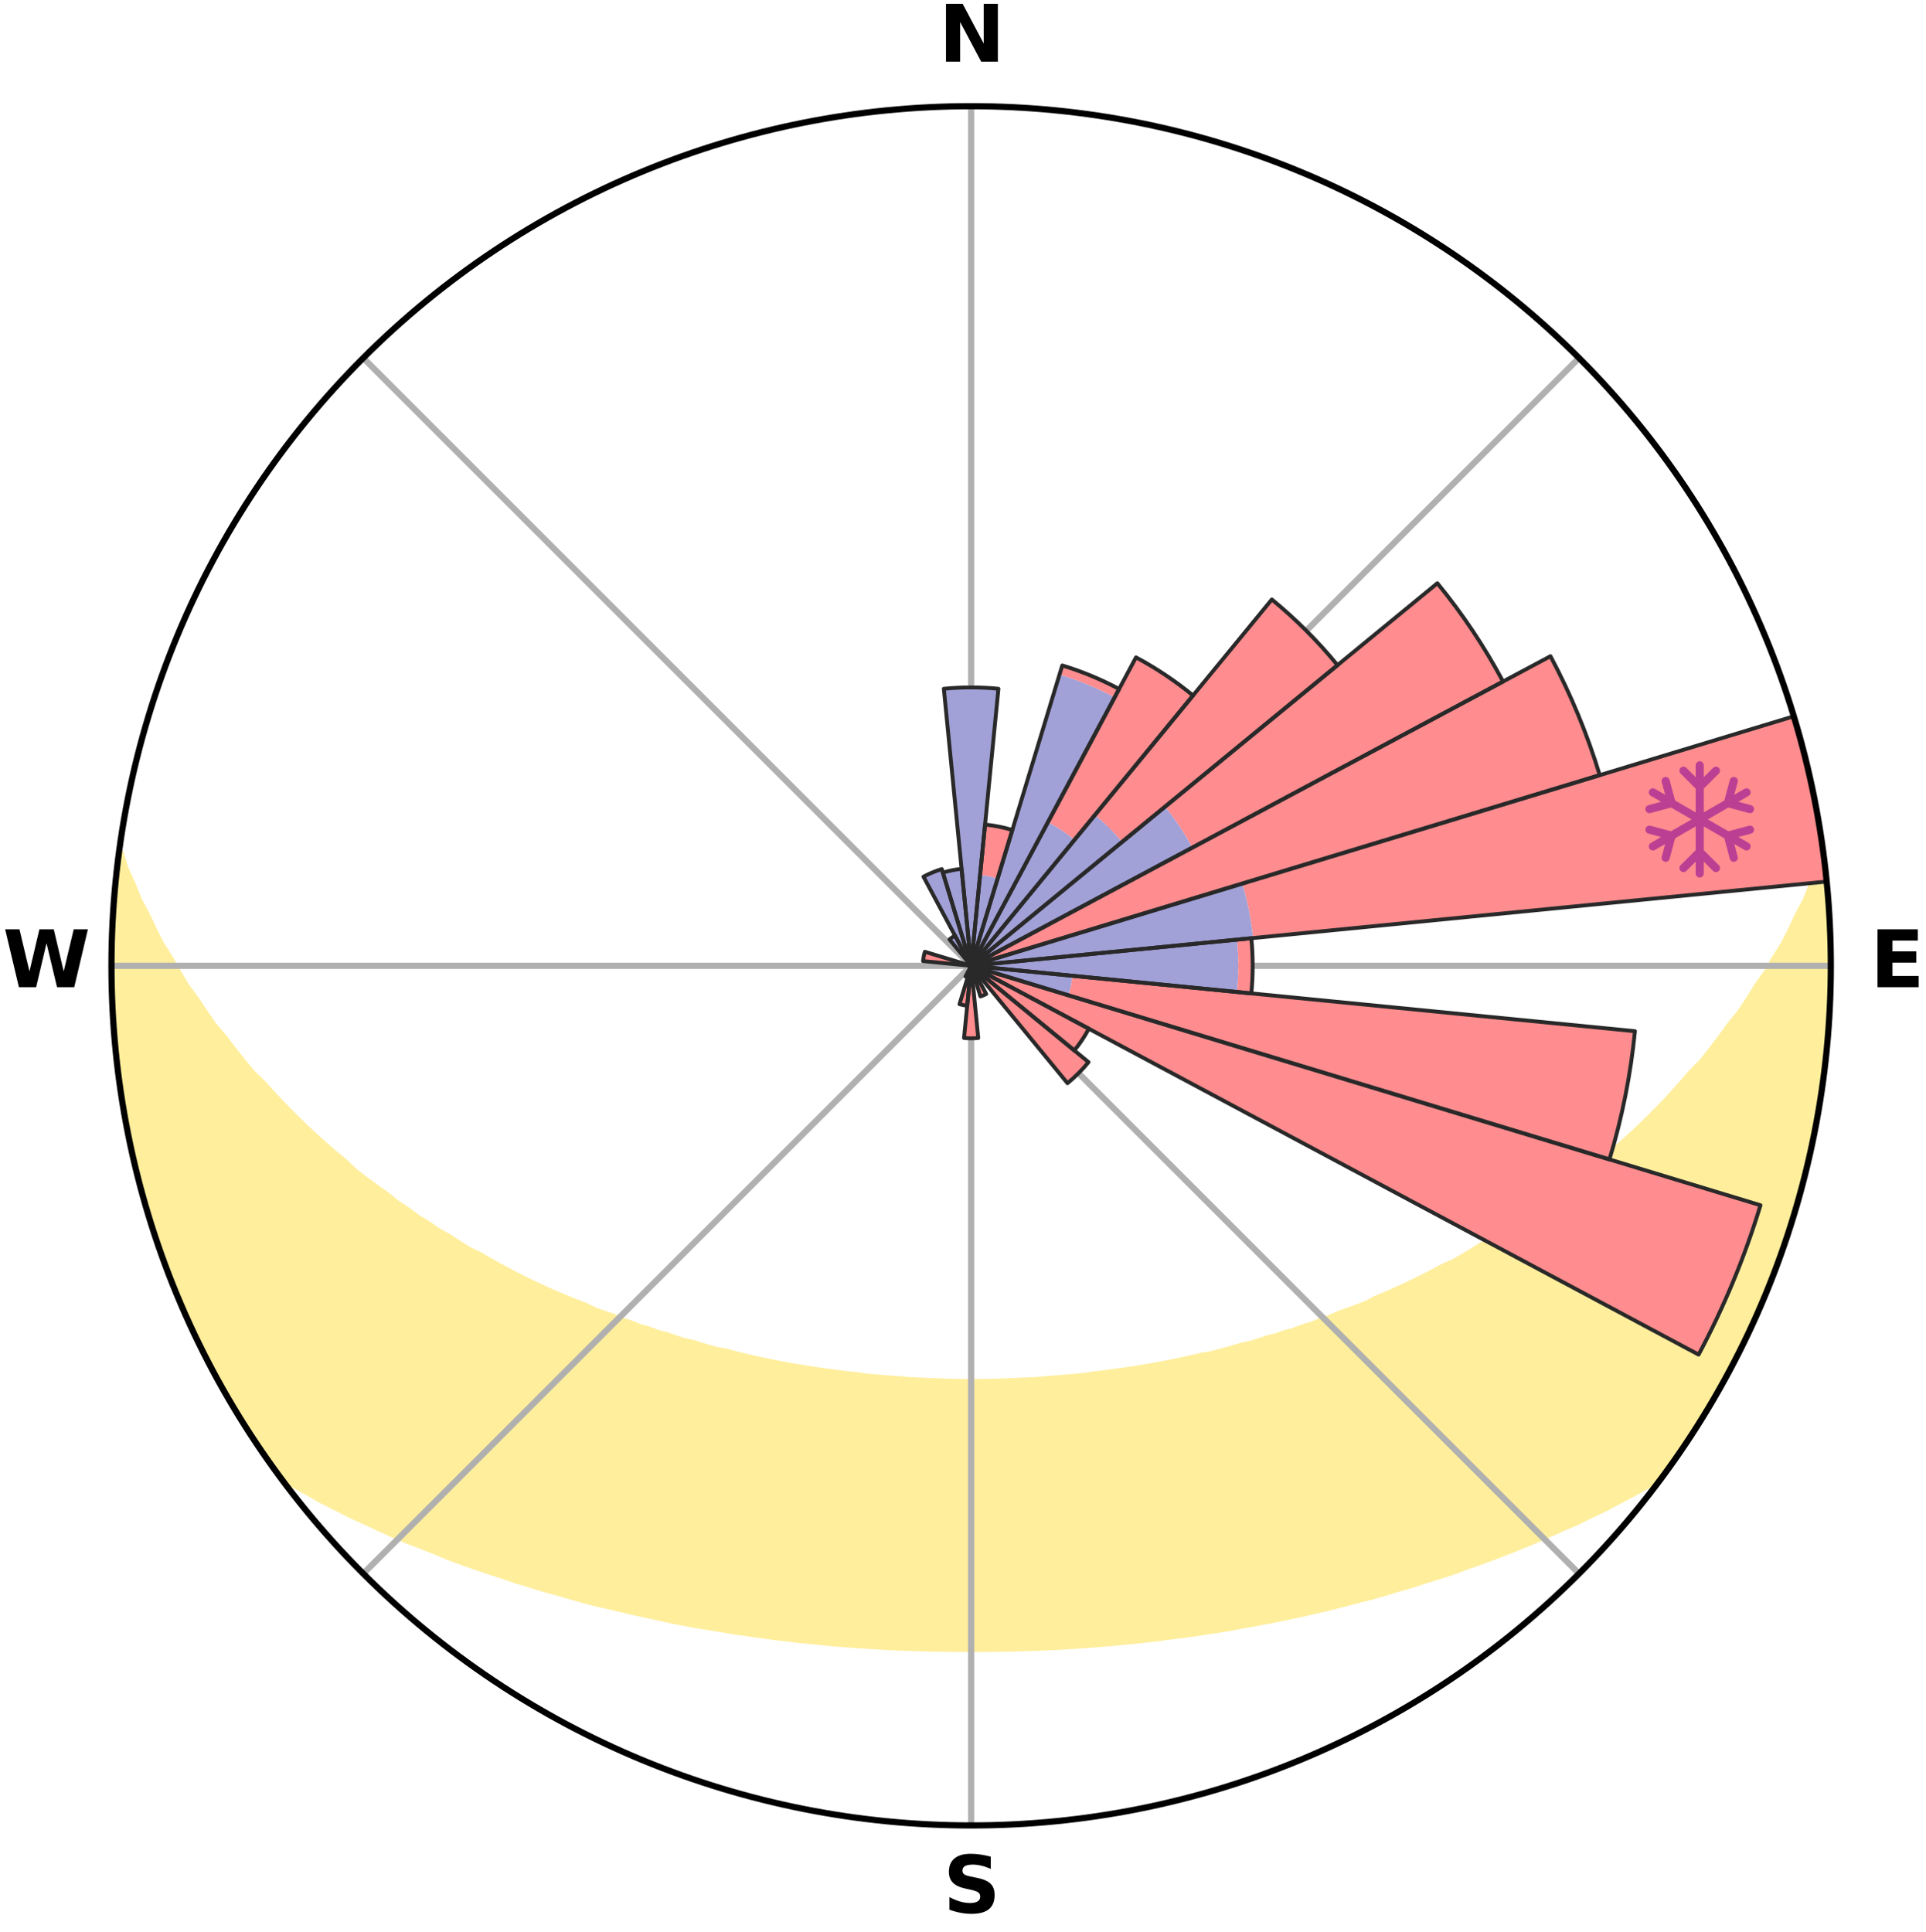 <?xml version="1.0" encoding="utf-8" standalone="no"?>
<!DOCTYPE svg PUBLIC "-//W3C//DTD SVG 1.1//EN"
  "http://www.w3.org/Graphics/SVG/1.1/DTD/svg11.dtd">
<svg xmlns:xlink="http://www.w3.org/1999/xlink" width="248.41pt" height="249.158pt" viewBox="0 0 248.41 249.158" xmlns="http://www.w3.org/2000/svg" version="1.1">
 <title>Ski Rose for Gaschney 360</title>
 <defs>
  <style type="text/css">*{stroke-linejoin: round; stroke-linecap: butt}</style>
 </defs>
 <g id="figure_1">
  <g id="patch_1">
   <path d="M 0 249.158 
L 248.41 249.158 
L 248.41 0 
L 0 0 
z
" style="fill: #ffffff"/>
  </g>
  <g id="axes_1">
   <g id="patch_2">
    <path d="M 236.135 124.579 
C 236.135 110.018 233.267 95.599 227.695 82.147 
C 222.122 68.695 213.955 56.471 203.659 46.175 
C 193.363 35.879 181.139 27.711 167.687 22.139 
C 154.235 16.567 139.815 13.699 125.255 13.699 
C 110.694 13.699 96.275 16.567 82.823 22.139 
C 69.371 27.711 57.147 35.879 46.851 46.175 
C 36.555 56.471 28.387 68.695 22.815 82.147 
C 17.243 95.599 14.375 110.018 14.375 124.579 
C 14.375 139.14 17.243 153.559 22.815 167.011 
C 28.387 180.463 36.555 192.687 46.851 202.983 
C 57.147 213.279 69.371 221.447 82.823 227.019 
C 96.275 232.591 110.694 235.459 125.255 235.459 
C 139.815 235.459 154.235 232.591 167.687 227.019 
C 181.139 221.447 193.363 213.279 203.659 202.983 
C 213.955 192.687 222.122 180.463 227.695 167.011 
C 233.267 153.559 236.135 139.14 236.135 124.579 
M 125.255 124.579 
C 125.255 124.579 125.255 124.579 125.255 124.579 
C 125.255 124.579 125.255 124.579 125.255 124.579 
C 125.255 124.579 125.255 124.579 125.255 124.579 
C 125.255 124.579 125.255 124.579 125.255 124.579 
C 125.255 124.579 125.255 124.579 125.255 124.579 
C 125.255 124.579 125.255 124.579 125.255 124.579 
C 125.255 124.579 125.255 124.579 125.255 124.579 
C 125.255 124.579 125.255 124.579 125.255 124.579 
C 125.255 124.579 125.255 124.579 125.255 124.579 
C 125.255 124.579 125.255 124.579 125.255 124.579 
C 125.255 124.579 125.255 124.579 125.255 124.579 
C 125.255 124.579 125.255 124.579 125.255 124.579 
C 125.255 124.579 125.255 124.579 125.255 124.579 
C 125.255 124.579 125.255 124.579 125.255 124.579 
C 125.255 124.579 125.255 124.579 125.255 124.579 
C 125.255 124.579 125.255 124.579 125.255 124.579 
z
" style="fill: #ffffff"/>
   </g>
   <g id="PolyCollection_1">
    <defs>
     <path id="m3e6bd8d43f" d="M 235.413 -137.13 
L 234.707 -137.05 
L 233.81 -135.032 
L 233.024 -133.061 
L 231.985 -131.107 
L 231.09 -129.2 
L 230.153 -127.326 
L 228.974 -125.484 
L 227.96 -123.683 
L 226.709 -121.922 
L 225.63 -120.197 
L 224.52 -118.508 
L 223.179 -116.872 
L 222.015 -115.262 
L 220.826 -113.69 
L 219.612 -112.157 
L 218.176 -110.692 
L 216.921 -109.239 
L 215.645 -107.826 
L 214.352 -106.452 
L 213.042 -105.117 
L 211.716 -103.822 
L 210.376 -102.565 
L 209.023 -101.348 
L 207.658 -100.17 
L 206.283 -99.031 
L 204.898 -97.931 
L 203.506 -96.869 
L 202.287 -95.778 
L 200.881 -94.789 
L 199.47 -93.838 
L 198.228 -92.849 
L 196.81 -91.97 
L 195.557 -91.046 
L 194.135 -90.237 
L 192.876 -89.378 
L 191.455 -88.635 
L 190.193 -87.839 
L 188.929 -87.072 
L 187.664 -86.335 
L 186.253 -85.719 
L 184.991 -85.04 
L 183.732 -84.389 
L 182.474 -83.765 
L 181.22 -83.167 
L 179.969 -82.596 
L 178.722 -82.049 
L 177.48 -81.528 
L 176.363 -80.929 
L 175.129 -80.454 
L 173.902 -80.002 
L 172.682 -79.572 
L 171.574 -79.061 
L 170.366 -78.673 
L 169.264 -78.203 
L 168.07 -77.854 
L 166.976 -77.422 
L 165.797 -77.11 
L 164.711 -76.715 
L 163.549 -76.437 
L 162.473 -76.076 
L 161.401 -75.731 
L 160.263 -75.499 
L 159.202 -75.185 
L 158.146 -74.886 
L 157.094 -74.602 
L 156.046 -74.332 
L 154.951 -74.166 
L 153.916 -73.921 
L 152.886 -73.69 
L 151.861 -73.47 
L 150.84 -73.262 
L 149.825 -73.066 
L 148.815 -72.881 
L 147.81 -72.706 
L 146.81 -72.541 
L 145.814 -72.386 
L 144.824 -72.24 
L 143.838 -72.103 
L 142.856 -71.974 
L 141.879 -71.854 
L 140.906 -71.741 
L 139.952 -71.584 
L 138.985 -71.489 
L 138.022 -71.401 
L 137.062 -71.32 
L 136.106 -71.245 
L 135.153 -71.176 
L 134.207 -71.08 
L 133.258 -71.026 
L 132.312 -70.978 
L 131.367 -70.935 
L 130.424 -70.897 
L 129.484 -70.849 
L 128.543 -70.824 
L 127.603 -70.805 
L 126.663 -70.79 
L 125.724 -70.78 
L 124.785 -70.78 
L 123.846 -70.792 
L 122.907 -70.808 
L 121.967 -70.828 
L 121.028 -70.868 
L 120.086 -70.903 
L 119.144 -70.942 
L 118.199 -70.986 
L 117.253 -71.036 
L 116.309 -71.123 
L 115.359 -71.188 
L 114.407 -71.258 
L 113.451 -71.334 
L 112.492 -71.417 
L 111.529 -71.506 
L 110.577 -71.653 
L 109.609 -71.76 
L 108.637 -71.873 
L 107.66 -71.995 
L 106.68 -72.124 
L 105.694 -72.262 
L 104.705 -72.409 
L 103.71 -72.565 
L 102.711 -72.731 
L 101.706 -72.907 
L 100.697 -73.093 
L 99.683 -73.29 
L 98.664 -73.499 
L 97.64 -73.719 
L 96.611 -73.951 
L 95.577 -74.197 
L 94.539 -74.455 
L 93.495 -74.727 
L 92.386 -74.919 
L 91.33 -75.219 
L 90.271 -75.533 
L 89.207 -75.863 
L 88.064 -76.111 
L 86.989 -76.472 
L 85.911 -76.851 
L 84.744 -77.147 
L 83.656 -77.561 
L 82.473 -77.891 
L 81.378 -78.342 
L 80.18 -78.711 
L 79.078 -79.201 
L 77.868 -79.61 
L 76.649 -80.04 
L 75.539 -80.594 
L 74.31 -81.068 
L 73.076 -81.566 
L 71.836 -82.088 
L 70.591 -82.634 
L 69.342 -83.206 
L 68.089 -83.803 
L 66.833 -84.427 
L 65.575 -85.078 
L 64.316 -85.757 
L 63.056 -86.463 
L 61.796 -87.199 
L 60.381 -87.875 
L 59.121 -88.671 
L 57.863 -89.497 
L 56.445 -90.272 
L 55.192 -91.161 
L 53.774 -92.004 
L 52.53 -92.957 
L 51.118 -93.871 
L 49.887 -94.891 
L 48.485 -95.876 
L 47.088 -96.899 
L 45.698 -97.96 
L 44.502 -99.118 
L 43.131 -100.253 
L 41.771 -101.427 
L 40.422 -102.64 
L 39.085 -103.892 
L 37.763 -105.183 
L 36.457 -106.513 
L 35.167 -107.882 
L 33.895 -109.291 
L 32.443 -110.708 
L 31.21 -112.198 
L 30 -113.726 
L 28.814 -115.293 
L 27.449 -116.882 
L 26.314 -118.528 
L 25.207 -120.211 
L 23.926 -121.926 
L 22.88 -123.686 
L 21.868 -125.481 
L 20.69 -127.317 
L 19.752 -129.185 
L 18.857 -131.087 
L 17.814 -133.035 
L 17.022 -135.001 
L 16.113 -137.014 
L 15.467 -139.033 
L 15.467 -139.033 
L 15.467 -139.033 
L 15.155 -137.123 
L 14.971 -135.198 
L 14.724 -133.278 
L 14.606 -131.347 
L 14.521 -129.414 
L 14.468 -127.48 
L 14.447 -125.546 
L 14.541 -123.613 
L 14.493 -121.679 
L 14.486 -119.743 
L 14.593 -117.811 
L 14.817 -115.887 
L 14.9 -113.953 
L 15.102 -112.029 
L 15.335 -110.108 
L 15.597 -108.191 
L 15.98 -106.293 
L 16.304 -104.386 
L 16.657 -102.485 
L 17.041 -100.589 
L 17.455 -98.699 
L 17.993 -96.839 
L 18.468 -94.964 
L 18.974 -93.097 
L 19.51 -91.238 
L 20.172 -89.419 
L 20.77 -87.579 
L 21.399 -85.749 
L 22.118 -83.952 
L 22.901 -82.183 
L 23.623 -80.388 
L 24.377 -78.606 
L 25.221 -76.865 
L 26.043 -75.114 
L 26.958 -73.409 
L 27.851 -71.693 
L 28.78 -69.996 
L 29.746 -68.32 
L 30.765 -66.676 
L 31.77 -65.023 
L 32.798 -63.384 
L 33.882 -61.78 
L 34.995 -60.198 
L 36.266 -58.731 
L 38.053 -57.667 
L 39.868 -56.66 
L 41.641 -55.653 
L 43.481 -54.738 
L 45.272 -53.816 
L 47.124 -52.985 
L 48.919 -52.139 
L 50.714 -51.328 
L 52.508 -50.552 
L 54.346 -49.856 
L 56.131 -49.144 
L 57.869 -48.413 
L 59.646 -47.761 
L 61.417 -47.138 
L 63.182 -46.543 
L 64.939 -45.974 
L 66.651 -45.38 
L 68.394 -44.864 
L 70.098 -44.326 
L 71.827 -43.858 
L 73.514 -43.363 
L 75.199 -42.896 
L 76.875 -42.447 
L 78.572 -42.067 
L 80.236 -41.665 
L 81.891 -41.278 
L 83.543 -40.917 
L 85.184 -40.569 
L 86.803 -40.203 
L 88.435 -39.899 
L 90.058 -39.606 
L 91.677 -39.336 
L 93.286 -39.075 
L 94.879 -38.801 
L 96.479 -38.579 
L 98.071 -38.364 
L 99.65 -38.139 
L 101.233 -37.96 
L 102.803 -37.765 
L 104.375 -37.607 
L 105.937 -37.442 
L 107.496 -37.292 
L 109.056 -37.179 
L 110.609 -37.057 
L 112.16 -36.96 
L 113.707 -36.864 
L 115.252 -36.782 
L 116.796 -36.728 
L 118.336 -36.671 
L 119.875 -36.627 
L 121.413 -36.596 
L 122.95 -36.578 
L 124.487 -36.571 
L 126.023 -36.571 
L 127.559 -36.576 
L 129.096 -36.595 
L 130.634 -36.626 
L 132.174 -36.666 
L 133.714 -36.723 
L 135.257 -36.792 
L 136.804 -36.857 
L 138.351 -36.953 
L 139.9 -37.062 
L 141.455 -37.17 
L 143.011 -37.306 
L 144.569 -37.457 
L 146.138 -37.595 
L 147.704 -37.775 
L 149.28 -37.947 
L 150.854 -38.157 
L 152.443 -38.349 
L 154.035 -38.564 
L 155.623 -38.821 
L 157.23 -39.058 
L 158.84 -39.319 
L 160.442 -39.629 
L 162.068 -39.915 
L 163.696 -40.227 
L 165.335 -40.549 
L 166.977 -40.897 
L 168.629 -41.257 
L 170.285 -41.644 
L 171.951 -42.045 
L 173.619 -42.473 
L 175.298 -42.917 
L 177.01 -43.339 
L 178.698 -43.835 
L 180.396 -44.348 
L 182.132 -44.84 
L 183.838 -45.409 
L 185.589 -45.951 
L 187.347 -46.519 
L 189.073 -47.161 
L 190.843 -47.785 
L 192.62 -48.437 
L 194.402 -49.119 
L 196.188 -49.831 
L 197.978 -50.575 
L 199.771 -51.352 
L 201.565 -52.163 
L 203.412 -52.961 
L 205.206 -53.844 
L 207.057 -54.714 
L 208.841 -55.676 
L 210.669 -56.638 
L 212.485 -57.645 
L 214.217 -58.751 
L 215.522 -60.192 
L 216.633 -61.777 
L 217.706 -63.387 
L 218.757 -65.011 
L 219.739 -66.679 
L 220.782 -68.31 
L 221.648 -70.043 
L 222.578 -71.737 
L 223.596 -73.386 
L 224.397 -75.149 
L 225.309 -76.856 
L 226.119 -78.612 
L 226.928 -80.37 
L 227.689 -82.149 
L 228.403 -83.948 
L 229.069 -85.764 
L 229.689 -87.597 
L 230.37 -89.408 
L 230.947 -91.255 
L 231.552 -93.092 
L 232.027 -94.969 
L 232.583 -96.822 
L 232.932 -98.728 
L 233.386 -100.607 
L 233.82 -102.491 
L 234.214 -104.385 
L 234.559 -106.288 
L 234.875 -108.196 
L 235.152 -110.111 
L 235.389 -112.031 
L 235.59 -113.955 
L 235.756 -115.882 
L 235.883 -117.813 
L 235.972 -119.745 
L 236.033 -121.678 
L 236.051 -123.612 
L 236.033 -125.546 
L 235.981 -127.479 
L 235.905 -129.41 
L 235.785 -131.339 
L 235.633 -133.266 
L 235.622 -135.206 
L 235.413 -137.13 
z
" style="stroke: #ffee9c"/>
    </defs>
    <g clip-path="url(#p56a52b30ae)">
     <use xlink:href="#m3e6bd8d43f" x="0" y="249.158" style="fill: #ffee9c; stroke: #ffee9c"/>
    </g>
   </g>
   <g id="matplotlib.axis_1">
    <g id="xtick_1">
     <g id="line2d_1">
      <path d="M 125.255 124.579 
L 125.255 13.699 
" clip-path="url(#p56a52b30ae)" style="fill: none; stroke: #b0b0b0; stroke-width: 0.8; stroke-linecap: square"/>
     </g>
     <g id="text_1">
      <!-- N -->
      <g transform="translate(121.07 7.958) scale(0.1 -0.1)">
       <defs>
        <path id="DejaVuSans-Bold-4e" d="M 588 4666 
L 1931 4666 
L 3628 1466 
L 3628 4666 
L 4769 4666 
L 4769 0 
L 3425 0 
L 1728 3200 
L 1728 0 
L 588 0 
L 588 4666 
z
" transform="scale(0.016)"/>
       </defs>
       <use xlink:href="#DejaVuSans-Bold-4e"/>
      </g>
     </g>
    </g>
    <g id="xtick_2">
     <g id="line2d_2">
      <path d="M 125.255 124.579 
L 203.659 46.175 
" clip-path="url(#p56a52b30ae)" style="fill: none; stroke: #b0b0b0; stroke-width: 0.8; stroke-linecap: square"/>
     </g>
    </g>
    <g id="xtick_3">
     <g id="line2d_3">
      <path d="M 125.255 124.579 
L 236.135 124.579 
" clip-path="url(#p56a52b30ae)" style="fill: none; stroke: #b0b0b0; stroke-width: 0.8; stroke-linecap: square"/>
     </g>
     <g id="text_2">
      <!-- E -->
      <g transform="translate(241.219 127.338) scale(0.1 -0.1)">
       <defs>
        <path id="DejaVuSans-Bold-45" d="M 588 4666 
L 3834 4666 
L 3834 3756 
L 1791 3756 
L 1791 2888 
L 3713 2888 
L 3713 1978 
L 1791 1978 
L 1791 909 
L 3903 909 
L 3903 0 
L 588 0 
L 588 4666 
z
" transform="scale(0.016)"/>
       </defs>
       <use xlink:href="#DejaVuSans-Bold-45"/>
      </g>
     </g>
    </g>
    <g id="xtick_4">
     <g id="line2d_4">
      <path d="M 125.255 124.579 
L 203.659 202.983 
" clip-path="url(#p56a52b30ae)" style="fill: none; stroke: #b0b0b0; stroke-width: 0.8; stroke-linecap: square"/>
     </g>
    </g>
    <g id="xtick_5">
     <g id="line2d_5">
      <path d="M 125.255 124.579 
L 125.255 235.459 
" clip-path="url(#p56a52b30ae)" style="fill: none; stroke: #b0b0b0; stroke-width: 0.8; stroke-linecap: square"/>
     </g>
     <g id="text_3">
      <!-- S -->
      <g transform="translate(121.654 246.718) scale(0.1 -0.1)">
       <defs>
        <path id="DejaVuSans-Bold-53" d="M 3834 4519 
L 3834 3531 
Q 3450 3703 3084 3790 
Q 2719 3878 2394 3878 
Q 1963 3878 1756 3759 
Q 1550 3641 1550 3391 
Q 1550 3203 1689 3098 
Q 1828 2994 2194 2919 
L 2706 2816 
Q 3484 2659 3812 2340 
Q 4141 2022 4141 1434 
Q 4141 663 3683 286 
Q 3225 -91 2284 -91 
Q 1841 -91 1394 -6 
Q 947 78 500 244 
L 500 1259 
Q 947 1022 1364 901 
Q 1781 781 2169 781 
Q 2563 781 2772 912 
Q 2981 1044 2981 1288 
Q 2981 1506 2839 1625 
Q 2697 1744 2272 1838 
L 1806 1941 
Q 1106 2091 782 2419 
Q 459 2747 459 3303 
Q 459 4000 909 4375 
Q 1359 4750 2203 4750 
Q 2588 4750 2994 4692 
Q 3400 4634 3834 4519 
z
" transform="scale(0.016)"/>
       </defs>
       <use xlink:href="#DejaVuSans-Bold-53"/>
      </g>
     </g>
    </g>
    <g id="xtick_6">
     <g id="line2d_6">
      <path d="M 125.255 124.579 
L 46.851 202.983 
" clip-path="url(#p56a52b30ae)" style="fill: none; stroke: #b0b0b0; stroke-width: 0.8; stroke-linecap: square"/>
     </g>
    </g>
    <g id="xtick_7">
     <g id="line2d_7">
      <path d="M 125.255 124.579 
L 14.375 124.579 
" clip-path="url(#p56a52b30ae)" style="fill: none; stroke: #b0b0b0; stroke-width: 0.8; stroke-linecap: square"/>
     </g>
     <g id="text_4">
      <!-- W -->
      <g transform="translate(0.36 127.338) scale(0.1 -0.1)">
       <defs>
        <path id="DejaVuSans-Bold-57" d="M 191 4666 
L 1344 4666 
L 2150 1275 
L 2950 4666 
L 4109 4666 
L 4909 1275 
L 5716 4666 
L 6859 4666 
L 5759 0 
L 4372 0 
L 3525 3547 
L 2688 0 
L 1300 0 
L 191 4666 
z
" transform="scale(0.016)"/>
       </defs>
       <use xlink:href="#DejaVuSans-Bold-57"/>
      </g>
     </g>
    </g>
    <g id="xtick_8">
     <g id="line2d_8">
      <path d="M 125.255 124.579 
L 46.851 46.175 
" clip-path="url(#p56a52b30ae)" style="fill: none; stroke: #b0b0b0; stroke-width: 0.8; stroke-linecap: square"/>
     </g>
    </g>
   </g>
   <g id="matplotlib.axis_2"/>
   <g id="patch_3">
    <path d="M 125.255 124.579 
C 125.255 124.579 125.255 124.579 125.255 124.579 
C 125.255 124.579 125.255 124.579 125.255 124.579 
L 125.255 124.579 
C 125.255 124.579 125.255 124.579 125.255 124.579 
C 125.255 124.579 125.255 124.579 125.255 124.579 
z
" clip-path="url(#p56a52b30ae)" style="fill: #d9d9d9"/>
   </g>
   <g id="patch_4">
    <path d="M 125.255 124.579 
C 125.255 124.579 125.255 124.579 125.255 124.579 
C 125.255 124.579 125.255 124.579 125.255 124.579 
L 125.255 124.579 
C 125.255 124.579 125.255 124.579 125.255 124.579 
C 125.255 124.579 125.255 124.579 125.255 124.579 
z
" clip-path="url(#p56a52b30ae)" style="fill: #d9d9d9"/>
   </g>
   <g id="patch_5">
    <path d="M 125.255 124.579 
C 125.255 124.579 125.255 124.579 125.255 124.579 
C 125.255 124.579 125.255 124.579 125.255 124.579 
L 125.255 124.579 
C 125.255 124.579 125.255 124.579 125.255 124.579 
C 125.255 124.579 125.255 124.579 125.255 124.579 
z
" clip-path="url(#p56a52b30ae)" style="fill: #d9d9d9"/>
   </g>
   <g id="patch_6">
    <path d="M 125.255 124.579 
C 125.255 124.579 125.255 124.579 125.255 124.579 
C 125.255 124.579 125.255 124.579 125.255 124.579 
L 125.255 124.579 
C 125.255 124.579 125.255 124.579 125.255 124.579 
C 125.255 124.579 125.255 124.579 125.255 124.579 
z
" clip-path="url(#p56a52b30ae)" style="fill: #d9d9d9"/>
   </g>
   <g id="patch_7">
    <path d="M 125.255 124.579 
C 125.255 124.579 125.255 124.579 125.255 124.579 
C 125.255 124.579 125.255 124.579 125.255 124.579 
L 125.255 124.579 
C 125.255 124.579 125.255 124.579 125.255 124.579 
C 125.255 124.579 125.255 124.579 125.255 124.579 
z
" clip-path="url(#p56a52b30ae)" style="fill: #d9d9d9"/>
   </g>
   <g id="patch_8">
    <path d="M 125.255 124.579 
C 125.255 124.579 125.255 124.579 125.255 124.579 
C 125.255 124.579 125.255 124.579 125.255 124.579 
L 125.255 124.579 
C 125.255 124.579 125.255 124.579 125.255 124.579 
C 125.255 124.579 125.255 124.579 125.255 124.579 
z
" clip-path="url(#p56a52b30ae)" style="fill: #d9d9d9"/>
   </g>
   <g id="patch_9">
    <path d="M 125.255 124.579 
C 125.255 124.579 125.255 124.579 125.255 124.579 
C 125.255 124.579 125.255 124.579 125.255 124.579 
L 125.255 124.579 
C 125.255 124.579 125.255 124.579 125.255 124.579 
C 125.255 124.579 125.255 124.579 125.255 124.579 
z
" clip-path="url(#p56a52b30ae)" style="fill: #d9d9d9"/>
   </g>
   <g id="patch_10">
    <path d="M 125.255 124.579 
C 125.255 124.579 125.255 124.579 125.255 124.579 
C 125.255 124.579 125.255 124.579 125.255 124.579 
L 125.255 124.579 
C 125.255 124.579 125.255 124.579 125.255 124.579 
C 125.255 124.579 125.255 124.579 125.255 124.579 
z
" clip-path="url(#p56a52b30ae)" style="fill: #d9d9d9"/>
   </g>
   <g id="patch_11">
    <path d="M 125.255 124.579 
C 125.255 124.579 125.255 124.579 125.255 124.579 
C 125.255 124.579 125.255 124.579 125.255 124.579 
L 125.255 124.579 
C 125.255 124.579 125.255 124.579 125.255 124.579 
C 125.255 124.579 125.255 124.579 125.255 124.579 
z
" clip-path="url(#p56a52b30ae)" style="fill: #d9d9d9"/>
   </g>
   <g id="patch_12">
    <path d="M 125.255 124.579 
C 125.255 124.579 125.255 124.579 125.255 124.579 
C 125.255 124.579 125.255 124.579 125.255 124.579 
L 125.255 124.579 
C 125.255 124.579 125.255 124.579 125.255 124.579 
C 125.255 124.579 125.255 124.579 125.255 124.579 
z
" clip-path="url(#p56a52b30ae)" style="fill: #d9d9d9"/>
   </g>
   <g id="patch_13">
    <path d="M 125.255 124.579 
C 125.255 124.579 125.255 124.579 125.255 124.579 
C 125.255 124.579 125.255 124.579 125.255 124.579 
L 125.255 124.579 
C 125.255 124.579 125.255 124.579 125.255 124.579 
C 125.255 124.579 125.255 124.579 125.255 124.579 
z
" clip-path="url(#p56a52b30ae)" style="fill: #d9d9d9"/>
   </g>
   <g id="patch_14">
    <path d="M 125.255 124.579 
C 125.255 124.579 125.255 124.579 125.255 124.579 
C 125.255 124.579 125.255 124.579 125.255 124.579 
L 125.255 124.579 
C 125.255 124.579 125.255 124.579 125.255 124.579 
C 125.255 124.579 125.255 124.579 125.255 124.579 
z
" clip-path="url(#p56a52b30ae)" style="fill: #d9d9d9"/>
   </g>
   <g id="patch_15">
    <path d="M 125.255 124.579 
C 125.255 124.579 125.255 124.579 125.255 124.579 
C 125.255 124.579 125.255 124.579 125.255 124.579 
L 125.255 124.579 
C 125.255 124.579 125.255 124.579 125.255 124.579 
C 125.255 124.579 125.255 124.579 125.255 124.579 
z
" clip-path="url(#p56a52b30ae)" style="fill: #d9d9d9"/>
   </g>
   <g id="patch_16">
    <path d="M 125.255 124.579 
C 125.255 124.579 125.255 124.579 125.255 124.579 
C 125.255 124.579 125.255 124.579 125.255 124.579 
L 125.255 124.579 
C 125.255 124.579 125.255 124.579 125.255 124.579 
C 125.255 124.579 125.255 124.579 125.255 124.579 
z
" clip-path="url(#p56a52b30ae)" style="fill: #d9d9d9"/>
   </g>
   <g id="patch_17">
    <path d="M 125.255 124.579 
C 125.255 124.579 125.255 124.579 125.255 124.579 
C 125.255 124.579 125.255 124.579 125.255 124.579 
L 125.255 124.579 
C 125.255 124.579 125.255 124.579 125.255 124.579 
C 125.255 124.579 125.255 124.579 125.255 124.579 
z
" clip-path="url(#p56a52b30ae)" style="fill: #d9d9d9"/>
   </g>
   <g id="patch_18">
    <path d="M 125.255 124.579 
C 125.255 124.579 125.255 124.579 125.255 124.579 
C 125.255 124.579 125.255 124.579 125.255 124.579 
L 125.255 124.579 
C 125.255 124.579 125.255 124.579 125.255 124.579 
C 125.255 124.579 125.255 124.579 125.255 124.579 
z
" clip-path="url(#p56a52b30ae)" style="fill: #d9d9d9"/>
   </g>
   <g id="patch_19">
    <path d="M 125.255 124.579 
C 125.255 124.579 125.255 124.579 125.255 124.579 
C 125.255 124.579 125.255 124.579 125.255 124.579 
L 125.255 124.579 
C 125.255 124.579 125.255 124.579 125.255 124.579 
C 125.255 124.579 125.255 124.579 125.255 124.579 
z
" clip-path="url(#p56a52b30ae)" style="fill: #d9d9d9"/>
   </g>
   <g id="patch_20">
    <path d="M 125.255 124.579 
C 125.255 124.579 125.255 124.579 125.255 124.579 
C 125.255 124.579 125.255 124.579 125.255 124.579 
L 125.255 124.579 
C 125.255 124.579 125.255 124.579 125.255 124.579 
C 125.255 124.579 125.255 124.579 125.255 124.579 
z
" clip-path="url(#p56a52b30ae)" style="fill: #d9d9d9"/>
   </g>
   <g id="patch_21">
    <path d="M 125.255 124.579 
C 125.255 124.579 125.255 124.579 125.255 124.579 
C 125.255 124.579 125.255 124.579 125.255 124.579 
L 125.255 124.579 
C 125.255 124.579 125.255 124.579 125.255 124.579 
C 125.255 124.579 125.255 124.579 125.255 124.579 
z
" clip-path="url(#p56a52b30ae)" style="fill: #d9d9d9"/>
   </g>
   <g id="patch_22">
    <path d="M 125.255 124.579 
C 125.255 124.579 125.255 124.579 125.255 124.579 
C 125.255 124.579 125.255 124.579 125.255 124.579 
L 125.255 124.579 
C 125.255 124.579 125.255 124.579 125.255 124.579 
C 125.255 124.579 125.255 124.579 125.255 124.579 
z
" clip-path="url(#p56a52b30ae)" style="fill: #d9d9d9"/>
   </g>
   <g id="patch_23">
    <path d="M 125.255 124.579 
C 125.255 124.579 125.255 124.579 125.255 124.579 
C 125.255 124.579 125.255 124.579 125.255 124.579 
L 125.255 124.579 
C 125.255 124.579 125.255 124.579 125.255 124.579 
C 125.255 124.579 125.255 124.579 125.255 124.579 
z
" clip-path="url(#p56a52b30ae)" style="fill: #d9d9d9"/>
   </g>
   <g id="patch_24">
    <path d="M 125.255 124.579 
C 125.255 124.579 125.255 124.579 125.255 124.579 
C 125.255 124.579 125.255 124.579 125.255 124.579 
L 125.255 124.579 
C 125.255 124.579 125.255 124.579 125.255 124.579 
C 125.255 124.579 125.255 124.579 125.255 124.579 
z
" clip-path="url(#p56a52b30ae)" style="fill: #d9d9d9"/>
   </g>
   <g id="patch_25">
    <path d="M 125.255 124.579 
C 125.255 124.579 125.255 124.579 125.255 124.579 
C 125.255 124.579 125.255 124.579 125.255 124.579 
L 125.255 124.579 
C 125.255 124.579 125.255 124.579 125.255 124.579 
C 125.255 124.579 125.255 124.579 125.255 124.579 
z
" clip-path="url(#p56a52b30ae)" style="fill: #d9d9d9"/>
   </g>
   <g id="patch_26">
    <path d="M 125.255 124.579 
C 125.255 124.579 125.255 124.579 125.255 124.579 
C 125.255 124.579 125.255 124.579 125.255 124.579 
L 125.255 124.579 
C 125.255 124.579 125.255 124.579 125.255 124.579 
C 125.255 124.579 125.255 124.579 125.255 124.579 
z
" clip-path="url(#p56a52b30ae)" style="fill: #d9d9d9"/>
   </g>
   <g id="patch_27">
    <path d="M 125.255 124.579 
C 125.255 124.579 125.255 124.579 125.255 124.579 
C 125.255 124.579 125.255 124.579 125.255 124.579 
L 125.255 124.579 
C 125.255 124.579 125.255 124.579 125.255 124.579 
C 125.255 124.579 125.255 124.579 125.255 124.579 
z
" clip-path="url(#p56a52b30ae)" style="fill: #d9d9d9"/>
   </g>
   <g id="patch_28">
    <path d="M 125.255 124.579 
C 125.255 124.579 125.255 124.579 125.255 124.579 
C 125.255 124.579 125.255 124.579 125.255 124.579 
L 125.255 124.579 
C 125.255 124.579 125.255 124.579 125.255 124.579 
C 125.255 124.579 125.255 124.579 125.255 124.579 
z
" clip-path="url(#p56a52b30ae)" style="fill: #d9d9d9"/>
   </g>
   <g id="patch_29">
    <path d="M 125.255 124.579 
C 125.255 124.579 125.255 124.579 125.255 124.579 
C 125.255 124.579 125.255 124.579 125.255 124.579 
L 125.255 124.579 
C 125.255 124.579 125.255 124.579 125.255 124.579 
C 125.255 124.579 125.255 124.579 125.255 124.579 
z
" clip-path="url(#p56a52b30ae)" style="fill: #d9d9d9"/>
   </g>
   <g id="patch_30">
    <path d="M 125.255 124.579 
C 125.255 124.579 125.255 124.579 125.255 124.579 
C 125.255 124.579 125.255 124.579 125.255 124.579 
L 125.255 124.579 
C 125.255 124.579 125.255 124.579 125.255 124.579 
C 125.255 124.579 125.255 124.579 125.255 124.579 
z
" clip-path="url(#p56a52b30ae)" style="fill: #d9d9d9"/>
   </g>
   <g id="patch_31">
    <path d="M 125.255 124.579 
C 125.255 124.579 125.255 124.579 125.255 124.579 
C 125.255 124.579 125.255 124.579 125.255 124.579 
L 125.255 124.579 
C 125.255 124.579 125.255 124.579 125.255 124.579 
C 125.255 124.579 125.255 124.579 125.255 124.579 
z
" clip-path="url(#p56a52b30ae)" style="fill: #d9d9d9"/>
   </g>
   <g id="patch_32">
    <path d="M 125.255 124.579 
C 125.255 124.579 125.255 124.579 125.255 124.579 
C 125.255 124.579 125.255 124.579 125.255 124.579 
L 125.255 124.579 
C 125.255 124.579 125.255 124.579 125.255 124.579 
C 125.255 124.579 125.255 124.579 125.255 124.579 
z
" clip-path="url(#p56a52b30ae)" style="fill: #d9d9d9"/>
   </g>
   <g id="patch_33">
    <path d="M 125.255 124.579 
C 125.255 124.579 125.255 124.579 125.255 124.579 
C 125.255 124.579 125.255 124.579 125.255 124.579 
L 125.255 124.579 
C 125.255 124.579 125.255 124.579 125.255 124.579 
C 125.255 124.579 125.255 124.579 125.255 124.579 
z
" clip-path="url(#p56a52b30ae)" style="fill: #d9d9d9"/>
   </g>
   <g id="patch_34">
    <path d="M 125.255 124.579 
C 125.255 124.579 125.255 124.579 125.255 124.579 
C 125.255 124.579 125.255 124.579 125.255 124.579 
L 125.255 124.579 
C 125.255 124.579 125.255 124.579 125.255 124.579 
C 125.255 124.579 125.255 124.579 125.255 124.579 
z
" clip-path="url(#p56a52b30ae)" style="fill: #d9d9d9"/>
   </g>
   <g id="patch_35">
    <path d="M 125.255 124.579 
C 125.255 124.579 125.255 124.579 125.255 124.579 
C 125.255 124.579 125.255 124.579 125.255 124.579 
L 128.774 88.844 
C 127.605 88.728 126.43 88.671 125.255 88.671 
C 124.08 88.671 122.905 88.728 121.735 88.844 
z
" clip-path="url(#p56a52b30ae)" style="fill: #a1a1d8"/>
   </g>
   <g id="patch_36">
    <path d="M 125.255 124.579 
C 125.255 124.579 125.255 124.579 125.255 124.579 
C 125.255 124.579 125.255 124.579 125.255 124.579 
L 128.67 113.321 
C 128.302 113.209 127.928 113.115 127.55 113.04 
C 127.172 112.965 126.791 112.909 126.408 112.871 
z
" clip-path="url(#p56a52b30ae)" style="fill: #a1a1d8"/>
   </g>
   <g id="patch_37">
    <path d="M 125.255 124.579 
C 125.255 124.579 125.255 124.579 125.255 124.579 
C 125.255 124.579 125.255 124.579 125.255 124.579 
L 143.766 89.948 
C 142.632 89.342 141.469 88.792 140.282 88.3 
C 139.095 87.809 137.884 87.375 136.654 87.002 
z
" clip-path="url(#p56a52b30ae)" style="fill: #a1a1d8"/>
   </g>
   <g id="patch_38">
    <path d="M 125.255 124.579 
C 125.255 124.579 125.255 124.579 125.255 124.579 
C 125.255 124.579 125.255 124.579 125.255 124.579 
L 138.591 108.328 
C 138.059 107.892 137.506 107.482 136.934 107.099 
C 136.362 106.717 135.772 106.363 135.165 106.039 
z
" clip-path="url(#p56a52b30ae)" style="fill: #a1a1d8"/>
   </g>
   <g id="patch_39">
    <path d="M 125.255 124.579 
C 125.255 124.579 125.255 124.579 125.255 124.579 
C 125.255 124.579 125.255 124.579 125.255 124.579 
L 144.715 108.608 
C 144.193 107.971 143.639 107.36 143.056 106.778 
C 142.474 106.195 141.863 105.641 141.226 105.119 
z
" clip-path="url(#p56a52b30ae)" style="fill: #a1a1d8"/>
   </g>
   <g id="patch_40">
    <path d="M 125.255 124.579 
C 125.255 124.579 125.255 124.579 125.255 124.579 
C 125.255 124.579 125.255 124.579 125.255 124.579 
L 153.786 109.329 
C 153.287 108.395 152.742 107.486 152.154 106.606 
C 151.565 105.725 150.934 104.874 150.263 104.056 
z
" clip-path="url(#p56a52b30ae)" style="fill: #a1a1d8"/>
   </g>
   <g id="patch_41">
    <path d="M 125.255 124.579 
C 125.255 124.579 125.255 124.579 125.255 124.579 
C 125.255 124.579 125.255 124.579 125.255 124.579 
L 125.255 124.579 
C 125.255 124.579 125.255 124.579 125.255 124.579 
C 125.255 124.579 125.255 124.579 125.255 124.579 
z
" clip-path="url(#p56a52b30ae)" style="fill: #a1a1d8"/>
   </g>
   <g id="patch_42">
    <path d="M 125.255 124.579 
C 125.255 124.579 125.255 124.579 125.255 124.579 
C 125.255 124.579 125.255 124.579 125.255 124.579 
L 161.624 120.997 
C 161.507 119.807 161.331 118.623 161.098 117.449 
C 160.864 116.276 160.574 115.115 160.226 113.971 
z
" clip-path="url(#p56a52b30ae)" style="fill: #a1a1d8"/>
   </g>
   <g id="patch_43">
    <path d="M 125.255 124.579 
C 125.255 124.579 125.255 124.579 125.255 124.579 
C 125.255 124.579 125.255 124.579 125.255 124.579 
L 159.548 127.957 
C 159.659 126.834 159.714 125.707 159.714 124.579 
C 159.714 123.451 159.659 122.324 159.548 121.201 
z
" clip-path="url(#p56a52b30ae)" style="fill: #a1a1d8"/>
   </g>
   <g id="patch_44">
    <path d="M 125.255 124.579 
C 125.255 124.579 125.255 124.579 125.255 124.579 
C 125.255 124.579 125.255 124.579 125.255 124.579 
L 137.82 128.391 
C 137.945 127.979 138.049 127.562 138.133 127.141 
C 138.217 126.719 138.28 126.294 138.322 125.866 
z
" clip-path="url(#p56a52b30ae)" style="fill: #a1a1d8"/>
   </g>
   <g id="patch_45">
    <path d="M 125.255 124.579 
C 125.255 124.579 125.255 124.579 125.255 124.579 
C 125.255 124.579 125.255 124.579 125.255 124.579 
L 125.255 124.579 
C 125.255 124.579 125.255 124.579 125.255 124.579 
C 125.255 124.579 125.255 124.579 125.255 124.579 
z
" clip-path="url(#p56a52b30ae)" style="fill: #a1a1d8"/>
   </g>
   <g id="patch_46">
    <path d="M 125.255 124.579 
C 125.255 124.579 125.255 124.579 125.255 124.579 
C 125.255 124.579 125.255 124.579 125.255 124.579 
L 125.255 124.579 
C 125.255 124.579 125.255 124.579 125.255 124.579 
C 125.255 124.579 125.255 124.579 125.255 124.579 
z
" clip-path="url(#p56a52b30ae)" style="fill: #a1a1d8"/>
   </g>
   <g id="patch_47">
    <path d="M 125.255 124.579 
C 125.255 124.579 125.255 124.579 125.255 124.579 
C 125.255 124.579 125.255 124.579 125.255 124.579 
L 125.255 124.579 
C 125.255 124.579 125.255 124.579 125.255 124.579 
C 125.255 124.579 125.255 124.579 125.255 124.579 
z
" clip-path="url(#p56a52b30ae)" style="fill: #a1a1d8"/>
   </g>
   <g id="patch_48">
    <path d="M 125.255 124.579 
C 125.255 124.579 125.255 124.579 125.255 124.579 
C 125.255 124.579 125.255 124.579 125.255 124.579 
L 125.989 125.953 
C 126.034 125.929 126.078 125.903 126.121 125.875 
C 126.163 125.846 126.204 125.816 126.243 125.784 
z
" clip-path="url(#p56a52b30ae)" style="fill: #a1a1d8"/>
   </g>
   <g id="patch_49">
    <path d="M 125.255 124.579 
C 125.255 124.579 125.255 124.579 125.255 124.579 
C 125.255 124.579 125.255 124.579 125.255 124.579 
L 125.255 124.579 
C 125.255 124.579 125.255 124.579 125.255 124.579 
C 125.255 124.579 125.255 124.579 125.255 124.579 
z
" clip-path="url(#p56a52b30ae)" style="fill: #a1a1d8"/>
   </g>
   <g id="patch_50">
    <path d="M 125.255 124.579 
C 125.255 124.579 125.255 124.579 125.255 124.579 
C 125.255 124.579 125.255 124.579 125.255 124.579 
L 125.255 124.579 
C 125.255 124.579 125.255 124.579 125.255 124.579 
C 125.255 124.579 125.255 124.579 125.255 124.579 
z
" clip-path="url(#p56a52b30ae)" style="fill: #a1a1d8"/>
   </g>
   <g id="patch_51">
    <path d="M 125.255 124.579 
C 125.255 124.579 125.255 124.579 125.255 124.579 
C 125.255 124.579 125.255 124.579 125.255 124.579 
L 125.255 124.579 
C 125.255 124.579 125.255 124.579 125.255 124.579 
C 125.255 124.579 125.255 124.579 125.255 124.579 
z
" clip-path="url(#p56a52b30ae)" style="fill: #a1a1d8"/>
   </g>
   <g id="patch_52">
    <path d="M 125.255 124.579 
C 125.255 124.579 125.255 124.579 125.255 124.579 
C 125.255 124.579 125.255 124.579 125.255 124.579 
L 125.255 124.579 
C 125.255 124.579 125.255 124.579 125.255 124.579 
C 125.255 124.579 125.255 124.579 125.255 124.579 
z
" clip-path="url(#p56a52b30ae)" style="fill: #a1a1d8"/>
   </g>
   <g id="patch_53">
    <path d="M 125.255 124.579 
C 125.255 124.579 125.255 124.579 125.255 124.579 
C 125.255 124.579 125.255 124.579 125.255 124.579 
L 125.255 124.579 
C 125.255 124.579 125.255 124.579 125.255 124.579 
C 125.255 124.579 125.255 124.579 125.255 124.579 
z
" clip-path="url(#p56a52b30ae)" style="fill: #a1a1d8"/>
   </g>
   <g id="patch_54">
    <path d="M 125.255 124.579 
C 125.255 124.579 125.255 124.579 125.255 124.579 
C 125.255 124.579 125.255 124.579 125.255 124.579 
L 125.255 124.579 
C 125.255 124.579 125.255 124.579 125.255 124.579 
C 125.255 124.579 125.255 124.579 125.255 124.579 
z
" clip-path="url(#p56a52b30ae)" style="fill: #a1a1d8"/>
   </g>
   <g id="patch_55">
    <path d="M 125.255 124.579 
C 125.255 124.579 125.255 124.579 125.255 124.579 
C 125.255 124.579 125.255 124.579 125.255 124.579 
L 125.255 124.579 
C 125.255 124.579 125.255 124.579 125.255 124.579 
C 125.255 124.579 125.255 124.579 125.255 124.579 
z
" clip-path="url(#p56a52b30ae)" style="fill: #a1a1d8"/>
   </g>
   <g id="patch_56">
    <path d="M 125.255 124.579 
C 125.255 124.579 125.255 124.579 125.255 124.579 
C 125.255 124.579 125.255 124.579 125.255 124.579 
L 125.255 124.579 
C 125.255 124.579 125.255 124.579 125.255 124.579 
C 125.255 124.579 125.255 124.579 125.255 124.579 
z
" clip-path="url(#p56a52b30ae)" style="fill: #a1a1d8"/>
   </g>
   <g id="patch_57">
    <path d="M 125.255 124.579 
C 125.255 124.579 125.255 124.579 125.255 124.579 
C 125.255 124.579 125.255 124.579 125.255 124.579 
L 125.255 124.579 
C 125.255 124.579 125.255 124.579 125.255 124.579 
C 125.255 124.579 125.255 124.579 125.255 124.579 
z
" clip-path="url(#p56a52b30ae)" style="fill: #a1a1d8"/>
   </g>
   <g id="patch_58">
    <path d="M 125.255 124.579 
C 125.255 124.579 125.255 124.579 125.255 124.579 
C 125.255 124.579 125.255 124.579 125.255 124.579 
L 125.255 124.579 
C 125.255 124.579 125.255 124.579 125.255 124.579 
C 125.255 124.579 125.255 124.579 125.255 124.579 
z
" clip-path="url(#p56a52b30ae)" style="fill: #a1a1d8"/>
   </g>
   <g id="patch_59">
    <path d="M 125.255 124.579 
C 125.255 124.579 125.255 124.579 125.255 124.579 
C 125.255 124.579 125.255 124.579 125.255 124.579 
L 125.255 124.579 
C 125.255 124.579 125.255 124.579 125.255 124.579 
C 125.255 124.579 125.255 124.579 125.255 124.579 
z
" clip-path="url(#p56a52b30ae)" style="fill: #a1a1d8"/>
   </g>
   <g id="patch_60">
    <path d="M 125.255 124.579 
C 125.255 124.579 125.255 124.579 125.255 124.579 
C 125.255 124.579 125.255 124.579 125.255 124.579 
L 125.255 124.579 
C 125.255 124.579 125.255 124.579 125.255 124.579 
C 125.255 124.579 125.255 124.579 125.255 124.579 
z
" clip-path="url(#p56a52b30ae)" style="fill: #a1a1d8"/>
   </g>
   <g id="patch_61">
    <path d="M 125.255 124.579 
C 125.255 124.579 125.255 124.579 125.255 124.579 
C 125.255 124.579 125.255 124.579 125.255 124.579 
L 125.255 124.579 
C 125.255 124.579 125.255 124.579 125.255 124.579 
C 125.255 124.579 125.255 124.579 125.255 124.579 
z
" clip-path="url(#p56a52b30ae)" style="fill: #a1a1d8"/>
   </g>
   <g id="patch_62">
    <path d="M 125.255 124.579 
C 125.255 124.579 125.255 124.579 125.255 124.579 
C 125.255 124.579 125.255 124.579 125.255 124.579 
L 125.255 124.579 
C 125.255 124.579 125.255 124.579 125.255 124.579 
C 125.255 124.579 125.255 124.579 125.255 124.579 
z
" clip-path="url(#p56a52b30ae)" style="fill: #a1a1d8"/>
   </g>
   <g id="patch_63">
    <path d="M 125.255 124.579 
C 125.255 124.579 125.255 124.579 125.255 124.579 
C 125.255 124.579 125.255 124.579 125.255 124.579 
L 125.255 124.579 
C 125.255 124.579 125.255 124.579 125.255 124.579 
C 125.255 124.579 125.255 124.579 125.255 124.579 
z
" clip-path="url(#p56a52b30ae)" style="fill: #a1a1d8"/>
   </g>
   <g id="patch_64">
    <path d="M 125.255 124.579 
C 125.255 124.579 125.255 124.579 125.255 124.579 
C 125.255 124.579 125.255 124.579 125.255 124.579 
L 123.177 120.692 
C 123.05 120.76 122.926 120.834 122.806 120.914 
C 122.686 120.994 122.57 121.08 122.459 121.172 
z
" clip-path="url(#p56a52b30ae)" style="fill: #a1a1d8"/>
   </g>
   <g id="patch_65">
    <path d="M 125.255 124.579 
C 125.255 124.579 125.255 124.579 125.255 124.579 
C 125.255 124.579 125.255 124.579 125.255 124.579 
L 121.47 112.103 
C 121.062 112.227 120.66 112.371 120.266 112.534 
C 119.871 112.697 119.485 112.88 119.109 113.081 
z
" clip-path="url(#p56a52b30ae)" style="fill: #a1a1d8"/>
   </g>
   <g id="patch_66">
    <path d="M 125.255 124.579 
C 125.255 124.579 125.255 124.579 125.255 124.579 
C 125.255 124.579 125.255 124.579 125.255 124.579 
L 124.023 112.076 
C 123.614 112.117 123.207 112.177 122.804 112.257 
C 122.401 112.337 122.001 112.437 121.608 112.557 
z
" clip-path="url(#p56a52b30ae)" style="fill: #a1a1d8"/>
   </g>
   <g id="patch_67">
    <path d="M 121.735 88.844 
C 122.905 88.728 124.08 88.671 125.255 88.671 
C 126.43 88.671 127.605 88.728 128.774 88.844 
L 128.774 88.844 
C 127.605 88.728 126.43 88.671 125.255 88.671 
C 124.08 88.671 122.905 88.728 121.735 88.844 
z
" clip-path="url(#p56a52b30ae)" style="fill: #ff8c8e"/>
   </g>
   <g id="patch_68">
    <path d="M 126.408 112.871 
C 126.791 112.909 127.172 112.965 127.55 113.04 
C 127.928 113.115 128.302 113.209 128.67 113.321 
L 130.569 107.062 
C 129.995 106.888 129.414 106.742 128.826 106.625 
C 128.238 106.508 127.645 106.42 127.049 106.361 
z
" clip-path="url(#p56a52b30ae)" style="fill: #ff8c8e"/>
   </g>
   <g id="patch_69">
    <path d="M 136.654 87.002 
C 137.884 87.375 139.095 87.809 140.282 88.3 
C 141.469 88.792 142.632 89.342 143.766 89.948 
L 144.34 88.874 
C 143.171 88.249 141.972 87.682 140.748 87.175 
C 139.524 86.668 138.275 86.221 137.007 85.837 
z
" clip-path="url(#p56a52b30ae)" style="fill: #ff8c8e"/>
   </g>
   <g id="patch_70">
    <path d="M 135.165 106.039 
C 135.772 106.363 136.362 106.717 136.934 107.099 
C 137.506 107.482 138.059 107.892 138.591 108.328 
L 153.872 89.709 
C 152.731 88.772 151.544 87.892 150.317 87.072 
C 149.089 86.251 147.822 85.492 146.519 84.796 
z
" clip-path="url(#p56a52b30ae)" style="fill: #ff8c8e"/>
   </g>
   <g id="patch_71">
    <path d="M 141.226 105.119 
C 141.863 105.641 142.474 106.195 143.056 106.778 
C 143.639 107.36 144.193 107.971 144.715 108.608 
L 172.511 85.797 
C 171.241 84.251 169.897 82.767 168.482 81.352 
C 167.067 79.937 165.583 78.593 164.037 77.323 
z
" clip-path="url(#p56a52b30ae)" style="fill: #ff8c8e"/>
   </g>
   <g id="patch_72">
    <path d="M 150.263 104.056 
C 150.934 104.874 151.565 105.725 152.154 106.606 
C 152.742 107.486 153.287 108.395 153.786 109.329 
L 193.859 87.909 
C 192.659 85.664 191.349 83.478 189.935 81.361 
C 188.52 79.244 187.003 77.198 185.387 75.23 
z
" clip-path="url(#p56a52b30ae)" style="fill: #ff8c8e"/>
   </g>
   <g id="patch_73">
    <path d="M 125.255 124.579 
C 125.255 124.579 125.255 124.579 125.255 124.579 
C 125.255 124.579 125.255 124.579 125.255 124.579 
L 206.33 99.985 
C 205.525 97.332 204.59 94.719 203.529 92.157 
C 202.467 89.595 201.281 87.087 199.974 84.641 
z
" clip-path="url(#p56a52b30ae)" style="fill: #ff8c8e"/>
   </g>
   <g id="patch_74">
    <path d="M 160.226 113.971 
C 160.574 115.115 160.864 116.276 161.098 117.449 
C 161.331 118.623 161.507 119.807 161.624 120.997 
L 235.601 113.711 
C 235.245 110.099 234.712 106.507 234.004 102.947 
C 233.296 99.388 232.414 95.865 231.36 92.392 
z
" clip-path="url(#p56a52b30ae)" style="fill: #ff8c8e"/>
   </g>
   <g id="patch_75">
    <path d="M 159.548 121.201 
C 159.659 122.324 159.714 123.451 159.714 124.579 
C 159.714 125.707 159.659 126.834 159.548 127.957 
L 161.392 128.138 
C 161.508 126.955 161.567 125.768 161.567 124.579 
C 161.567 123.391 161.508 122.203 161.392 121.02 
z
" clip-path="url(#p56a52b30ae)" style="fill: #ff8c8e"/>
   </g>
   <g id="patch_76">
    <path d="M 138.322 125.866 
C 138.28 126.294 138.217 126.719 138.133 127.141 
C 138.049 127.562 137.945 127.979 137.82 128.391 
L 207.582 149.553 
C 208.399 146.858 209.084 144.125 209.633 141.363 
C 210.182 138.601 210.596 135.814 210.872 133.012 
z
" clip-path="url(#p56a52b30ae)" style="fill: #ff8c8e"/>
   </g>
   <g id="patch_77">
    <path d="M 125.255 124.579 
C 125.255 124.579 125.255 124.579 125.255 124.579 
C 125.255 124.579 125.255 124.579 125.255 124.579 
L 219.08 174.73 
C 220.721 171.659 222.211 168.509 223.544 165.292 
C 224.876 162.074 226.05 158.794 227.061 155.462 
z
" clip-path="url(#p56a52b30ae)" style="fill: #ff8c8e"/>
   </g>
   <g id="patch_78">
    <path d="M 125.255 124.579 
C 125.255 124.579 125.255 124.579 125.255 124.579 
C 125.255 124.579 125.255 124.579 125.255 124.579 
L 138.56 135.498 
C 138.917 135.063 139.253 134.61 139.566 134.141 
C 139.879 133.673 140.169 133.19 140.434 132.693 
z
" clip-path="url(#p56a52b30ae)" style="fill: #ff8c8e"/>
   </g>
   <g id="patch_79">
    <path d="M 125.255 124.579 
C 125.255 124.579 125.255 124.579 125.255 124.579 
C 125.255 124.579 125.255 124.579 125.255 124.579 
L 137.681 139.72 
C 138.177 139.314 138.652 138.883 139.105 138.429 
C 139.559 137.976 139.989 137.501 140.396 137.005 
z
" clip-path="url(#p56a52b30ae)" style="fill: #ff8c8e"/>
   </g>
   <g id="patch_80">
    <path d="M 126.243 125.784 
C 126.204 125.816 126.163 125.846 126.121 125.875 
C 126.078 125.903 126.034 125.929 125.989 125.953 
L 125.989 125.953 
C 126.034 125.929 126.078 125.903 126.121 125.875 
C 126.163 125.846 126.204 125.816 126.243 125.784 
z
" clip-path="url(#p56a52b30ae)" style="fill: #ff8c8e"/>
   </g>
   <g id="patch_81">
    <path d="M 125.255 124.579 
C 125.255 124.579 125.255 124.579 125.255 124.579 
C 125.255 124.579 125.255 124.579 125.255 124.579 
L 126.452 128.524 
C 126.581 128.485 126.708 128.44 126.833 128.388 
C 126.957 128.336 127.079 128.279 127.198 128.215 
z
" clip-path="url(#p56a52b30ae)" style="fill: #ff8c8e"/>
   </g>
   <g id="patch_82">
    <path d="M 125.255 124.579 
C 125.255 124.579 125.255 124.579 125.255 124.579 
C 125.255 124.579 125.255 124.579 125.255 124.579 
L 125.255 124.579 
C 125.255 124.579 125.255 124.579 125.255 124.579 
C 125.255 124.579 125.255 124.579 125.255 124.579 
z
" clip-path="url(#p56a52b30ae)" style="fill: #ff8c8e"/>
   </g>
   <g id="patch_83">
    <path d="M 125.255 124.579 
C 125.255 124.579 125.255 124.579 125.255 124.579 
C 125.255 124.579 125.255 124.579 125.255 124.579 
L 124.338 133.884 
C 124.643 133.914 124.949 133.929 125.255 133.929 
C 125.561 133.929 125.867 133.914 126.171 133.884 
z
" clip-path="url(#p56a52b30ae)" style="fill: #ff8c8e"/>
   </g>
   <g id="patch_84">
    <path d="M 125.255 124.579 
C 125.255 124.579 125.255 124.579 125.255 124.579 
C 125.255 124.579 125.255 124.579 125.255 124.579 
L 123.755 129.525 
C 123.916 129.574 124.081 129.615 124.247 129.648 
C 124.412 129.681 124.58 129.706 124.748 129.722 
z
" clip-path="url(#p56a52b30ae)" style="fill: #ff8c8e"/>
   </g>
   <g id="patch_85">
    <path d="M 125.255 124.579 
C 125.255 124.579 125.255 124.579 125.255 124.579 
C 125.255 124.579 125.255 124.579 125.255 124.579 
L 124.52 125.953 
C 124.565 125.977 124.611 125.999 124.659 126.019 
C 124.706 126.038 124.754 126.055 124.802 126.07 
z
" clip-path="url(#p56a52b30ae)" style="fill: #ff8c8e"/>
   </g>
   <g id="patch_86">
    <path d="M 125.255 124.579 
C 125.255 124.579 125.255 124.579 125.255 124.579 
C 125.255 124.579 125.255 124.579 125.255 124.579 
L 125.255 124.579 
C 125.255 124.579 125.255 124.579 125.255 124.579 
C 125.255 124.579 125.255 124.579 125.255 124.579 
z
" clip-path="url(#p56a52b30ae)" style="fill: #ff8c8e"/>
   </g>
   <g id="patch_87">
    <path d="M 125.255 124.579 
C 125.255 124.579 125.255 124.579 125.255 124.579 
C 125.255 124.579 125.255 124.579 125.255 124.579 
L 125.255 124.579 
C 125.255 124.579 125.255 124.579 125.255 124.579 
C 125.255 124.579 125.255 124.579 125.255 124.579 
z
" clip-path="url(#p56a52b30ae)" style="fill: #ff8c8e"/>
   </g>
   <g id="patch_88">
    <path d="M 125.255 124.579 
C 125.255 124.579 125.255 124.579 125.255 124.579 
C 125.255 124.579 125.255 124.579 125.255 124.579 
L 125.255 124.579 
C 125.255 124.579 125.255 124.579 125.255 124.579 
C 125.255 124.579 125.255 124.579 125.255 124.579 
z
" clip-path="url(#p56a52b30ae)" style="fill: #ff8c8e"/>
   </g>
   <g id="patch_89">
    <path d="M 125.255 124.579 
C 125.255 124.579 125.255 124.579 125.255 124.579 
C 125.255 124.579 125.255 124.579 125.255 124.579 
L 125.255 124.579 
C 125.255 124.579 125.255 124.579 125.255 124.579 
C 125.255 124.579 125.255 124.579 125.255 124.579 
z
" clip-path="url(#p56a52b30ae)" style="fill: #ff8c8e"/>
   </g>
   <g id="patch_90">
    <path d="M 125.255 124.579 
C 125.255 124.579 125.255 124.579 125.255 124.579 
C 125.255 124.579 125.255 124.579 125.255 124.579 
L 125.255 124.579 
C 125.255 124.579 125.255 124.579 125.255 124.579 
C 125.255 124.579 125.255 124.579 125.255 124.579 
z
" clip-path="url(#p56a52b30ae)" style="fill: #ff8c8e"/>
   </g>
   <g id="patch_91">
    <path d="M 125.255 124.579 
C 125.255 124.579 125.255 124.579 125.255 124.579 
C 125.255 124.579 125.255 124.579 125.255 124.579 
L 125.255 124.579 
C 125.255 124.579 125.255 124.579 125.255 124.579 
C 125.255 124.579 125.255 124.579 125.255 124.579 
z
" clip-path="url(#p56a52b30ae)" style="fill: #ff8c8e"/>
   </g>
   <g id="patch_92">
    <path d="M 125.255 124.579 
C 125.255 124.579 125.255 124.579 125.255 124.579 
C 125.255 124.579 125.255 124.579 125.255 124.579 
L 119.29 122.77 
C 119.231 122.965 119.181 123.163 119.141 123.363 
C 119.102 123.563 119.072 123.765 119.052 123.968 
z
" clip-path="url(#p56a52b30ae)" style="fill: #ff8c8e"/>
   </g>
   <g id="patch_93">
    <path d="M 125.255 124.579 
C 125.255 124.579 125.255 124.579 125.255 124.579 
C 125.255 124.579 125.255 124.579 125.255 124.579 
L 125.255 124.579 
C 125.255 124.579 125.255 124.579 125.255 124.579 
C 125.255 124.579 125.255 124.579 125.255 124.579 
z
" clip-path="url(#p56a52b30ae)" style="fill: #ff8c8e"/>
   </g>
   <g id="patch_94">
    <path d="M 125.255 124.579 
C 125.255 124.579 125.255 124.579 125.255 124.579 
C 125.255 124.579 125.255 124.579 125.255 124.579 
L 125.255 124.579 
C 125.255 124.579 125.255 124.579 125.255 124.579 
C 125.255 124.579 125.255 124.579 125.255 124.579 
z
" clip-path="url(#p56a52b30ae)" style="fill: #ff8c8e"/>
   </g>
   <g id="patch_95">
    <path d="M 125.255 124.579 
C 125.255 124.579 125.255 124.579 125.255 124.579 
C 125.255 124.579 125.255 124.579 125.255 124.579 
L 125.255 124.579 
C 125.255 124.579 125.255 124.579 125.255 124.579 
C 125.255 124.579 125.255 124.579 125.255 124.579 
z
" clip-path="url(#p56a52b30ae)" style="fill: #ff8c8e"/>
   </g>
   <g id="patch_96">
    <path d="M 122.459 121.172 
C 122.57 121.08 122.686 120.994 122.806 120.914 
C 122.926 120.834 123.05 120.76 123.177 120.692 
L 123.177 120.692 
C 123.05 120.76 122.926 120.834 122.806 120.914 
C 122.686 120.994 122.57 121.08 122.459 121.172 
z
" clip-path="url(#p56a52b30ae)" style="fill: #ff8c8e"/>
   </g>
   <g id="patch_97">
    <path d="M 119.109 113.081 
C 119.485 112.88 119.871 112.697 120.266 112.534 
C 120.66 112.371 121.062 112.227 121.47 112.103 
L 121.47 112.103 
C 121.062 112.227 120.66 112.371 120.266 112.534 
C 119.871 112.697 119.485 112.88 119.109 113.081 
z
" clip-path="url(#p56a52b30ae)" style="fill: #ff8c8e"/>
   </g>
   <g id="patch_98">
    <path d="M 121.608 112.557 
C 122.001 112.437 122.401 112.337 122.804 112.257 
C 123.207 112.177 123.614 112.117 124.023 112.076 
L 124.023 112.076 
C 123.614 112.117 123.207 112.177 122.804 112.257 
C 122.401 112.337 122.001 112.437 121.608 112.557 
z
" clip-path="url(#p56a52b30ae)" style="fill: #ff8c8e"/>
   </g>
   <g id="patch_99">
    <path d="M 121.735 88.844 
C 122.905 88.728 124.08 88.671 125.255 88.671 
C 126.43 88.671 127.605 88.728 128.774 88.844 
L 128.774 88.844 
C 127.605 88.728 126.43 88.671 125.255 88.671 
C 124.08 88.671 122.905 88.728 121.735 88.844 
z
" clip-path="url(#p56a52b30ae)" style="fill: #828282"/>
   </g>
   <g id="patch_100">
    <path d="M 127.049 106.361 
C 127.645 106.42 128.238 106.508 128.826 106.625 
C 129.414 106.742 129.995 106.888 130.569 107.062 
L 130.569 107.062 
C 129.995 106.888 129.414 106.742 128.826 106.625 
C 128.238 106.508 127.645 106.42 127.049 106.361 
z
" clip-path="url(#p56a52b30ae)" style="fill: #828282"/>
   </g>
   <g id="patch_101">
    <path d="M 137.007 85.837 
C 138.275 86.221 139.524 86.668 140.748 87.175 
C 141.972 87.682 143.171 88.249 144.34 88.874 
L 144.34 88.874 
C 143.171 88.249 141.972 87.682 140.748 87.175 
C 139.524 86.668 138.275 86.221 137.007 85.837 
z
" clip-path="url(#p56a52b30ae)" style="fill: #828282"/>
   </g>
   <g id="patch_102">
    <path d="M 146.519 84.796 
C 147.822 85.492 149.089 86.251 150.317 87.072 
C 151.544 87.892 152.731 88.772 153.872 89.709 
L 153.872 89.709 
C 152.731 88.772 151.544 87.892 150.317 87.072 
C 149.089 86.251 147.822 85.492 146.519 84.796 
z
" clip-path="url(#p56a52b30ae)" style="fill: #828282"/>
   </g>
   <g id="patch_103">
    <path d="M 164.037 77.323 
C 165.583 78.593 167.067 79.937 168.482 81.352 
C 169.897 82.767 171.241 84.251 172.511 85.797 
L 172.511 85.797 
C 171.241 84.251 169.897 82.767 168.482 81.352 
C 167.067 79.937 165.583 78.593 164.037 77.323 
z
" clip-path="url(#p56a52b30ae)" style="fill: #828282"/>
   </g>
   <g id="patch_104">
    <path d="M 185.387 75.23 
C 187.003 77.198 188.52 79.244 189.935 81.361 
C 191.349 83.478 192.659 85.664 193.859 87.909 
L 193.859 87.909 
C 192.659 85.664 191.349 83.478 189.935 81.361 
C 188.52 79.244 187.003 77.198 185.387 75.23 
z
" clip-path="url(#p56a52b30ae)" style="fill: #828282"/>
   </g>
   <g id="patch_105">
    <path d="M 199.974 84.641 
C 201.281 87.087 202.467 89.595 203.529 92.157 
C 204.59 94.719 205.525 97.332 206.33 99.985 
L 206.33 99.985 
C 205.525 97.332 204.59 94.719 203.529 92.157 
C 202.467 89.595 201.281 87.087 199.974 84.641 
z
" clip-path="url(#p56a52b30ae)" style="fill: #828282"/>
   </g>
   <g id="patch_106">
    <path d="M 231.36 92.392 
C 232.414 95.865 233.296 99.388 234.004 102.947 
C 234.712 106.507 235.245 110.099 235.601 113.711 
L 235.601 113.711 
C 235.245 110.099 234.712 106.507 234.004 102.947 
C 233.296 99.388 232.414 95.865 231.36 92.392 
z
" clip-path="url(#p56a52b30ae)" style="fill: #828282"/>
   </g>
   <g id="patch_107">
    <path d="M 161.392 121.02 
C 161.508 122.203 161.567 123.391 161.567 124.579 
C 161.567 125.768 161.508 126.955 161.392 128.138 
L 161.392 128.138 
C 161.508 126.955 161.567 125.768 161.567 124.579 
C 161.567 123.391 161.508 122.203 161.392 121.02 
z
" clip-path="url(#p56a52b30ae)" style="fill: #828282"/>
   </g>
   <g id="patch_108">
    <path d="M 210.872 133.012 
C 210.596 135.814 210.182 138.601 209.633 141.363 
C 209.084 144.125 208.399 146.858 207.582 149.553 
L 207.582 149.553 
C 208.399 146.858 209.084 144.125 209.633 141.363 
C 210.182 138.601 210.596 135.814 210.872 133.012 
z
" clip-path="url(#p56a52b30ae)" style="fill: #828282"/>
   </g>
   <g id="patch_109">
    <path d="M 227.061 155.462 
C 226.05 158.794 224.876 162.074 223.544 165.292 
C 222.211 168.509 220.721 171.659 219.08 174.73 
L 219.08 174.73 
C 220.721 171.659 222.211 168.509 223.544 165.292 
C 224.876 162.074 226.05 158.794 227.061 155.462 
z
" clip-path="url(#p56a52b30ae)" style="fill: #828282"/>
   </g>
   <g id="patch_110">
    <path d="M 140.434 132.693 
C 140.169 133.19 139.879 133.673 139.566 134.141 
C 139.253 134.61 138.917 135.063 138.56 135.498 
L 138.56 135.498 
C 138.917 135.063 139.253 134.61 139.566 134.141 
C 139.879 133.673 140.169 133.19 140.434 132.693 
z
" clip-path="url(#p56a52b30ae)" style="fill: #828282"/>
   </g>
   <g id="patch_111">
    <path d="M 140.396 137.005 
C 139.989 137.501 139.559 137.976 139.105 138.429 
C 138.652 138.883 138.177 139.314 137.681 139.72 
L 137.681 139.72 
C 138.177 139.314 138.652 138.883 139.105 138.429 
C 139.559 137.976 139.989 137.501 140.396 137.005 
z
" clip-path="url(#p56a52b30ae)" style="fill: #828282"/>
   </g>
   <g id="patch_112">
    <path d="M 126.243 125.784 
C 126.204 125.816 126.163 125.846 126.121 125.875 
C 126.078 125.903 126.034 125.929 125.989 125.953 
L 125.989 125.953 
C 126.034 125.929 126.078 125.903 126.121 125.875 
C 126.163 125.846 126.204 125.816 126.243 125.784 
z
" clip-path="url(#p56a52b30ae)" style="fill: #828282"/>
   </g>
   <g id="patch_113">
    <path d="M 127.198 128.215 
C 127.079 128.279 126.957 128.336 126.833 128.388 
C 126.708 128.44 126.581 128.485 126.452 128.524 
L 126.452 128.524 
C 126.581 128.485 126.708 128.44 126.833 128.388 
C 126.957 128.336 127.079 128.279 127.198 128.215 
z
" clip-path="url(#p56a52b30ae)" style="fill: #828282"/>
   </g>
   <g id="patch_114">
    <path d="M 125.255 124.579 
C 125.255 124.579 125.255 124.579 125.255 124.579 
C 125.255 124.579 125.255 124.579 125.255 124.579 
L 125.255 124.579 
C 125.255 124.579 125.255 124.579 125.255 124.579 
C 125.255 124.579 125.255 124.579 125.255 124.579 
z
" clip-path="url(#p56a52b30ae)" style="fill: #828282"/>
   </g>
   <g id="patch_115">
    <path d="M 126.171 133.884 
C 125.867 133.914 125.561 133.929 125.255 133.929 
C 124.949 133.929 124.643 133.914 124.338 133.884 
L 124.338 133.884 
C 124.643 133.914 124.949 133.929 125.255 133.929 
C 125.561 133.929 125.867 133.914 126.171 133.884 
z
" clip-path="url(#p56a52b30ae)" style="fill: #828282"/>
   </g>
   <g id="patch_116">
    <path d="M 124.748 129.722 
C 124.58 129.706 124.412 129.681 124.247 129.648 
C 124.081 129.615 123.916 129.574 123.755 129.525 
L 123.755 129.525 
C 123.916 129.574 124.081 129.615 124.247 129.648 
C 124.412 129.681 124.58 129.706 124.748 129.722 
z
" clip-path="url(#p56a52b30ae)" style="fill: #828282"/>
   </g>
   <g id="patch_117">
    <path d="M 124.802 126.07 
C 124.754 126.055 124.706 126.038 124.659 126.019 
C 124.611 125.999 124.565 125.977 124.52 125.953 
L 124.52 125.953 
C 124.565 125.977 124.611 125.999 124.659 126.019 
C 124.706 126.038 124.754 126.055 124.802 126.07 
z
" clip-path="url(#p56a52b30ae)" style="fill: #828282"/>
   </g>
   <g id="patch_118">
    <path d="M 125.255 124.579 
C 125.255 124.579 125.255 124.579 125.255 124.579 
C 125.255 124.579 125.255 124.579 125.255 124.579 
L 125.255 124.579 
C 125.255 124.579 125.255 124.579 125.255 124.579 
C 125.255 124.579 125.255 124.579 125.255 124.579 
z
" clip-path="url(#p56a52b30ae)" style="fill: #828282"/>
   </g>
   <g id="patch_119">
    <path d="M 125.255 124.579 
C 125.255 124.579 125.255 124.579 125.255 124.579 
C 125.255 124.579 125.255 124.579 125.255 124.579 
L 125.255 124.579 
C 125.255 124.579 125.255 124.579 125.255 124.579 
C 125.255 124.579 125.255 124.579 125.255 124.579 
z
" clip-path="url(#p56a52b30ae)" style="fill: #828282"/>
   </g>
   <g id="patch_120">
    <path d="M 125.255 124.579 
C 125.255 124.579 125.255 124.579 125.255 124.579 
C 125.255 124.579 125.255 124.579 125.255 124.579 
L 125.255 124.579 
C 125.255 124.579 125.255 124.579 125.255 124.579 
C 125.255 124.579 125.255 124.579 125.255 124.579 
z
" clip-path="url(#p56a52b30ae)" style="fill: #828282"/>
   </g>
   <g id="patch_121">
    <path d="M 125.255 124.579 
C 125.255 124.579 125.255 124.579 125.255 124.579 
C 125.255 124.579 125.255 124.579 125.255 124.579 
L 125.255 124.579 
C 125.255 124.579 125.255 124.579 125.255 124.579 
C 125.255 124.579 125.255 124.579 125.255 124.579 
z
" clip-path="url(#p56a52b30ae)" style="fill: #828282"/>
   </g>
   <g id="patch_122">
    <path d="M 125.255 124.579 
C 125.255 124.579 125.255 124.579 125.255 124.579 
C 125.255 124.579 125.255 124.579 125.255 124.579 
L 125.255 124.579 
C 125.255 124.579 125.255 124.579 125.255 124.579 
C 125.255 124.579 125.255 124.579 125.255 124.579 
z
" clip-path="url(#p56a52b30ae)" style="fill: #828282"/>
   </g>
   <g id="patch_123">
    <path d="M 125.255 124.579 
C 125.255 124.579 125.255 124.579 125.255 124.579 
C 125.255 124.579 125.255 124.579 125.255 124.579 
L 125.255 124.579 
C 125.255 124.579 125.255 124.579 125.255 124.579 
C 125.255 124.579 125.255 124.579 125.255 124.579 
z
" clip-path="url(#p56a52b30ae)" style="fill: #828282"/>
   </g>
   <g id="patch_124">
    <path d="M 119.052 123.968 
C 119.072 123.765 119.102 123.563 119.141 123.363 
C 119.181 123.163 119.231 122.965 119.29 122.77 
L 119.29 122.77 
C 119.231 122.965 119.181 123.163 119.141 123.363 
C 119.102 123.563 119.072 123.765 119.052 123.968 
z
" clip-path="url(#p56a52b30ae)" style="fill: #828282"/>
   </g>
   <g id="patch_125">
    <path d="M 125.255 124.579 
C 125.255 124.579 125.255 124.579 125.255 124.579 
C 125.255 124.579 125.255 124.579 125.255 124.579 
L 125.255 124.579 
C 125.255 124.579 125.255 124.579 125.255 124.579 
C 125.255 124.579 125.255 124.579 125.255 124.579 
z
" clip-path="url(#p56a52b30ae)" style="fill: #828282"/>
   </g>
   <g id="patch_126">
    <path d="M 125.255 124.579 
C 125.255 124.579 125.255 124.579 125.255 124.579 
C 125.255 124.579 125.255 124.579 125.255 124.579 
L 125.255 124.579 
C 125.255 124.579 125.255 124.579 125.255 124.579 
C 125.255 124.579 125.255 124.579 125.255 124.579 
z
" clip-path="url(#p56a52b30ae)" style="fill: #828282"/>
   </g>
   <g id="patch_127">
    <path d="M 125.255 124.579 
C 125.255 124.579 125.255 124.579 125.255 124.579 
C 125.255 124.579 125.255 124.579 125.255 124.579 
L 125.255 124.579 
C 125.255 124.579 125.255 124.579 125.255 124.579 
C 125.255 124.579 125.255 124.579 125.255 124.579 
z
" clip-path="url(#p56a52b30ae)" style="fill: #828282"/>
   </g>
   <g id="patch_128">
    <path d="M 122.459 121.172 
C 122.57 121.08 122.686 120.994 122.806 120.914 
C 122.926 120.834 123.05 120.76 123.177 120.692 
L 123.177 120.692 
C 123.05 120.76 122.926 120.834 122.806 120.914 
C 122.686 120.994 122.57 121.08 122.459 121.172 
z
" clip-path="url(#p56a52b30ae)" style="fill: #828282"/>
   </g>
   <g id="patch_129">
    <path d="M 119.109 113.081 
C 119.485 112.88 119.871 112.697 120.266 112.534 
C 120.66 112.371 121.062 112.227 121.47 112.103 
L 121.47 112.103 
C 121.062 112.227 120.66 112.371 120.266 112.534 
C 119.871 112.697 119.485 112.88 119.109 113.081 
z
" clip-path="url(#p56a52b30ae)" style="fill: #828282"/>
   </g>
   <g id="patch_130">
    <path d="M 121.608 112.557 
C 122.001 112.437 122.401 112.337 122.804 112.257 
C 123.207 112.177 123.614 112.117 124.023 112.076 
L 124.023 112.076 
C 123.614 112.117 123.207 112.177 122.804 112.257 
C 122.401 112.337 122.001 112.437 121.608 112.557 
z
" clip-path="url(#p56a52b30ae)" style="fill: #828282"/>
   </g>
   <g id="patch_131">
    <path d="M 125.255 124.579 
C 125.255 124.579 125.255 124.579 125.255 124.579 
C 125.255 124.579 125.255 124.579 125.255 124.579 
L 128.774 88.844 
C 127.605 88.728 126.43 88.671 125.255 88.671 
C 124.08 88.671 122.905 88.728 121.735 88.844 
L 125.255 124.579 
z
" clip-path="url(#p56a52b30ae)" style="fill: none; stroke: #292929; stroke-width: 0.5; stroke-linejoin: miter"/>
   </g>
   <g id="patch_132">
    <path d="M 125.255 124.579 
C 125.255 124.579 125.255 124.579 125.255 124.579 
C 125.255 124.579 125.255 124.579 125.255 124.579 
L 130.569 107.062 
C 129.995 106.888 129.414 106.742 128.826 106.625 
C 128.238 106.508 127.645 106.42 127.049 106.361 
L 125.255 124.579 
z
" clip-path="url(#p56a52b30ae)" style="fill: none; stroke: #292929; stroke-width: 0.5; stroke-linejoin: miter"/>
   </g>
   <g id="patch_133">
    <path d="M 125.255 124.579 
C 125.255 124.579 125.255 124.579 125.255 124.579 
C 125.255 124.579 125.255 124.579 125.255 124.579 
L 144.34 88.874 
C 143.171 88.249 141.972 87.682 140.748 87.175 
C 139.524 86.668 138.275 86.221 137.007 85.837 
L 125.255 124.579 
z
" clip-path="url(#p56a52b30ae)" style="fill: none; stroke: #292929; stroke-width: 0.5; stroke-linejoin: miter"/>
   </g>
   <g id="patch_134">
    <path d="M 125.255 124.579 
C 125.255 124.579 125.255 124.579 125.255 124.579 
C 125.255 124.579 125.255 124.579 125.255 124.579 
L 153.872 89.709 
C 152.731 88.772 151.544 87.892 150.317 87.072 
C 149.089 86.251 147.822 85.492 146.519 84.796 
L 125.255 124.579 
z
" clip-path="url(#p56a52b30ae)" style="fill: none; stroke: #292929; stroke-width: 0.5; stroke-linejoin: miter"/>
   </g>
   <g id="patch_135">
    <path d="M 125.255 124.579 
C 125.255 124.579 125.255 124.579 125.255 124.579 
C 125.255 124.579 125.255 124.579 125.255 124.579 
L 172.511 85.797 
C 171.241 84.251 169.897 82.767 168.482 81.352 
C 167.067 79.937 165.583 78.593 164.037 77.323 
L 125.255 124.579 
z
" clip-path="url(#p56a52b30ae)" style="fill: none; stroke: #292929; stroke-width: 0.5; stroke-linejoin: miter"/>
   </g>
   <g id="patch_136">
    <path d="M 125.255 124.579 
C 125.255 124.579 125.255 124.579 125.255 124.579 
C 125.255 124.579 125.255 124.579 125.255 124.579 
L 193.859 87.909 
C 192.659 85.664 191.349 83.478 189.935 81.361 
C 188.52 79.244 187.003 77.198 185.387 75.23 
L 125.255 124.579 
z
" clip-path="url(#p56a52b30ae)" style="fill: none; stroke: #292929; stroke-width: 0.5; stroke-linejoin: miter"/>
   </g>
   <g id="patch_137">
    <path d="M 125.255 124.579 
C 125.255 124.579 125.255 124.579 125.255 124.579 
C 125.255 124.579 125.255 124.579 125.255 124.579 
L 206.33 99.985 
C 205.525 97.332 204.59 94.719 203.529 92.157 
C 202.467 89.595 201.281 87.087 199.974 84.641 
L 125.255 124.579 
z
" clip-path="url(#p56a52b30ae)" style="fill: none; stroke: #292929; stroke-width: 0.5; stroke-linejoin: miter"/>
   </g>
   <g id="patch_138">
    <path d="M 125.255 124.579 
C 125.255 124.579 125.255 124.579 125.255 124.579 
C 125.255 124.579 125.255 124.579 125.255 124.579 
L 235.601 113.711 
C 235.245 110.099 234.712 106.507 234.004 102.947 
C 233.296 99.388 232.414 95.865 231.36 92.392 
L 125.255 124.579 
z
" clip-path="url(#p56a52b30ae)" style="fill: none; stroke: #292929; stroke-width: 0.5; stroke-linejoin: miter"/>
   </g>
   <g id="patch_139">
    <path d="M 125.255 124.579 
C 125.255 124.579 125.255 124.579 125.255 124.579 
C 125.255 124.579 125.255 124.579 125.255 124.579 
L 161.392 128.138 
C 161.508 126.955 161.567 125.768 161.567 124.579 
C 161.567 123.391 161.508 122.203 161.392 121.02 
L 125.255 124.579 
z
" clip-path="url(#p56a52b30ae)" style="fill: none; stroke: #292929; stroke-width: 0.5; stroke-linejoin: miter"/>
   </g>
   <g id="patch_140">
    <path d="M 125.255 124.579 
C 125.255 124.579 125.255 124.579 125.255 124.579 
C 125.255 124.579 125.255 124.579 125.255 124.579 
L 207.582 149.553 
C 208.399 146.858 209.084 144.125 209.633 141.363 
C 210.182 138.601 210.596 135.814 210.872 133.012 
L 125.255 124.579 
z
" clip-path="url(#p56a52b30ae)" style="fill: none; stroke: #292929; stroke-width: 0.5; stroke-linejoin: miter"/>
   </g>
   <g id="patch_141">
    <path d="M 125.255 124.579 
C 125.255 124.579 125.255 124.579 125.255 124.579 
C 125.255 124.579 125.255 124.579 125.255 124.579 
L 219.08 174.73 
C 220.721 171.659 222.211 168.509 223.544 165.292 
C 224.876 162.074 226.05 158.794 227.061 155.462 
L 125.255 124.579 
z
" clip-path="url(#p56a52b30ae)" style="fill: none; stroke: #292929; stroke-width: 0.5; stroke-linejoin: miter"/>
   </g>
   <g id="patch_142">
    <path d="M 125.255 124.579 
C 125.255 124.579 125.255 124.579 125.255 124.579 
C 125.255 124.579 125.255 124.579 125.255 124.579 
L 138.56 135.498 
C 138.917 135.063 139.253 134.61 139.566 134.141 
C 139.879 133.673 140.169 133.19 140.434 132.693 
L 125.255 124.579 
z
" clip-path="url(#p56a52b30ae)" style="fill: none; stroke: #292929; stroke-width: 0.5; stroke-linejoin: miter"/>
   </g>
   <g id="patch_143">
    <path d="M 125.255 124.579 
C 125.255 124.579 125.255 124.579 125.255 124.579 
C 125.255 124.579 125.255 124.579 125.255 124.579 
L 137.681 139.72 
C 138.177 139.314 138.652 138.883 139.105 138.429 
C 139.559 137.976 139.989 137.501 140.396 137.005 
L 125.255 124.579 
z
" clip-path="url(#p56a52b30ae)" style="fill: none; stroke: #292929; stroke-width: 0.5; stroke-linejoin: miter"/>
   </g>
   <g id="patch_144">
    <path d="M 125.255 124.579 
C 125.255 124.579 125.255 124.579 125.255 124.579 
C 125.255 124.579 125.255 124.579 125.255 124.579 
L 125.989 125.953 
C 126.034 125.929 126.078 125.903 126.121 125.875 
C 126.163 125.846 126.204 125.816 126.243 125.784 
L 125.255 124.579 
z
" clip-path="url(#p56a52b30ae)" style="fill: none; stroke: #292929; stroke-width: 0.5; stroke-linejoin: miter"/>
   </g>
   <g id="patch_145">
    <path d="M 125.255 124.579 
C 125.255 124.579 125.255 124.579 125.255 124.579 
C 125.255 124.579 125.255 124.579 125.255 124.579 
L 126.452 128.524 
C 126.581 128.485 126.708 128.44 126.833 128.388 
C 126.957 128.336 127.079 128.279 127.198 128.215 
L 125.255 124.579 
z
" clip-path="url(#p56a52b30ae)" style="fill: none; stroke: #292929; stroke-width: 0.5; stroke-linejoin: miter"/>
   </g>
   <g id="patch_146">
    <path d="M 125.255 124.579 
C 125.255 124.579 125.255 124.579 125.255 124.579 
C 125.255 124.579 125.255 124.579 125.255 124.579 
L 125.255 124.579 
C 125.255 124.579 125.255 124.579 125.255 124.579 
C 125.255 124.579 125.255 124.579 125.255 124.579 
L 125.255 124.579 
z
" clip-path="url(#p56a52b30ae)" style="fill: none; stroke: #292929; stroke-width: 0.5; stroke-linejoin: miter"/>
   </g>
   <g id="patch_147">
    <path d="M 125.255 124.579 
C 125.255 124.579 125.255 124.579 125.255 124.579 
C 125.255 124.579 125.255 124.579 125.255 124.579 
L 124.338 133.884 
C 124.643 133.914 124.949 133.929 125.255 133.929 
C 125.561 133.929 125.867 133.914 126.171 133.884 
L 125.255 124.579 
z
" clip-path="url(#p56a52b30ae)" style="fill: none; stroke: #292929; stroke-width: 0.5; stroke-linejoin: miter"/>
   </g>
   <g id="patch_148">
    <path d="M 125.255 124.579 
C 125.255 124.579 125.255 124.579 125.255 124.579 
C 125.255 124.579 125.255 124.579 125.255 124.579 
L 123.755 129.525 
C 123.916 129.574 124.081 129.615 124.247 129.648 
C 124.412 129.681 124.58 129.706 124.748 129.722 
L 125.255 124.579 
z
" clip-path="url(#p56a52b30ae)" style="fill: none; stroke: #292929; stroke-width: 0.5; stroke-linejoin: miter"/>
   </g>
   <g id="patch_149">
    <path d="M 125.255 124.579 
C 125.255 124.579 125.255 124.579 125.255 124.579 
C 125.255 124.579 125.255 124.579 125.255 124.579 
L 124.52 125.953 
C 124.565 125.977 124.611 125.999 124.659 126.019 
C 124.706 126.038 124.754 126.055 124.802 126.07 
L 125.255 124.579 
z
" clip-path="url(#p56a52b30ae)" style="fill: none; stroke: #292929; stroke-width: 0.5; stroke-linejoin: miter"/>
   </g>
   <g id="patch_150">
    <path d="M 125.255 124.579 
C 125.255 124.579 125.255 124.579 125.255 124.579 
C 125.255 124.579 125.255 124.579 125.255 124.579 
L 125.255 124.579 
C 125.255 124.579 125.255 124.579 125.255 124.579 
C 125.255 124.579 125.255 124.579 125.255 124.579 
L 125.255 124.579 
z
" clip-path="url(#p56a52b30ae)" style="fill: none; stroke: #292929; stroke-width: 0.5; stroke-linejoin: miter"/>
   </g>
   <g id="patch_151">
    <path d="M 125.255 124.579 
C 125.255 124.579 125.255 124.579 125.255 124.579 
C 125.255 124.579 125.255 124.579 125.255 124.579 
L 125.255 124.579 
C 125.255 124.579 125.255 124.579 125.255 124.579 
C 125.255 124.579 125.255 124.579 125.255 124.579 
L 125.255 124.579 
z
" clip-path="url(#p56a52b30ae)" style="fill: none; stroke: #292929; stroke-width: 0.5; stroke-linejoin: miter"/>
   </g>
   <g id="patch_152">
    <path d="M 125.255 124.579 
C 125.255 124.579 125.255 124.579 125.255 124.579 
C 125.255 124.579 125.255 124.579 125.255 124.579 
L 125.255 124.579 
C 125.255 124.579 125.255 124.579 125.255 124.579 
C 125.255 124.579 125.255 124.579 125.255 124.579 
L 125.255 124.579 
z
" clip-path="url(#p56a52b30ae)" style="fill: none; stroke: #292929; stroke-width: 0.5; stroke-linejoin: miter"/>
   </g>
   <g id="patch_153">
    <path d="M 125.255 124.579 
C 125.255 124.579 125.255 124.579 125.255 124.579 
C 125.255 124.579 125.255 124.579 125.255 124.579 
L 125.255 124.579 
C 125.255 124.579 125.255 124.579 125.255 124.579 
C 125.255 124.579 125.255 124.579 125.255 124.579 
L 125.255 124.579 
z
" clip-path="url(#p56a52b30ae)" style="fill: none; stroke: #292929; stroke-width: 0.5; stroke-linejoin: miter"/>
   </g>
   <g id="patch_154">
    <path d="M 125.255 124.579 
C 125.255 124.579 125.255 124.579 125.255 124.579 
C 125.255 124.579 125.255 124.579 125.255 124.579 
L 125.255 124.579 
C 125.255 124.579 125.255 124.579 125.255 124.579 
C 125.255 124.579 125.255 124.579 125.255 124.579 
L 125.255 124.579 
z
" clip-path="url(#p56a52b30ae)" style="fill: none; stroke: #292929; stroke-width: 0.5; stroke-linejoin: miter"/>
   </g>
   <g id="patch_155">
    <path d="M 125.255 124.579 
C 125.255 124.579 125.255 124.579 125.255 124.579 
C 125.255 124.579 125.255 124.579 125.255 124.579 
L 125.255 124.579 
C 125.255 124.579 125.255 124.579 125.255 124.579 
C 125.255 124.579 125.255 124.579 125.255 124.579 
L 125.255 124.579 
z
" clip-path="url(#p56a52b30ae)" style="fill: none; stroke: #292929; stroke-width: 0.5; stroke-linejoin: miter"/>
   </g>
   <g id="patch_156">
    <path d="M 125.255 124.579 
C 125.255 124.579 125.255 124.579 125.255 124.579 
C 125.255 124.579 125.255 124.579 125.255 124.579 
L 119.29 122.77 
C 119.231 122.965 119.181 123.163 119.141 123.363 
C 119.102 123.563 119.072 123.765 119.052 123.968 
L 125.255 124.579 
z
" clip-path="url(#p56a52b30ae)" style="fill: none; stroke: #292929; stroke-width: 0.5; stroke-linejoin: miter"/>
   </g>
   <g id="patch_157">
    <path d="M 125.255 124.579 
C 125.255 124.579 125.255 124.579 125.255 124.579 
C 125.255 124.579 125.255 124.579 125.255 124.579 
L 125.255 124.579 
C 125.255 124.579 125.255 124.579 125.255 124.579 
C 125.255 124.579 125.255 124.579 125.255 124.579 
L 125.255 124.579 
z
" clip-path="url(#p56a52b30ae)" style="fill: none; stroke: #292929; stroke-width: 0.5; stroke-linejoin: miter"/>
   </g>
   <g id="patch_158">
    <path d="M 125.255 124.579 
C 125.255 124.579 125.255 124.579 125.255 124.579 
C 125.255 124.579 125.255 124.579 125.255 124.579 
L 125.255 124.579 
C 125.255 124.579 125.255 124.579 125.255 124.579 
C 125.255 124.579 125.255 124.579 125.255 124.579 
L 125.255 124.579 
z
" clip-path="url(#p56a52b30ae)" style="fill: none; stroke: #292929; stroke-width: 0.5; stroke-linejoin: miter"/>
   </g>
   <g id="patch_159">
    <path d="M 125.255 124.579 
C 125.255 124.579 125.255 124.579 125.255 124.579 
C 125.255 124.579 125.255 124.579 125.255 124.579 
L 125.255 124.579 
C 125.255 124.579 125.255 124.579 125.255 124.579 
C 125.255 124.579 125.255 124.579 125.255 124.579 
L 125.255 124.579 
z
" clip-path="url(#p56a52b30ae)" style="fill: none; stroke: #292929; stroke-width: 0.5; stroke-linejoin: miter"/>
   </g>
   <g id="patch_160">
    <path d="M 125.255 124.579 
C 125.255 124.579 125.255 124.579 125.255 124.579 
C 125.255 124.579 125.255 124.579 125.255 124.579 
L 123.177 120.692 
C 123.05 120.76 122.926 120.834 122.806 120.914 
C 122.686 120.994 122.57 121.08 122.459 121.172 
L 125.255 124.579 
z
" clip-path="url(#p56a52b30ae)" style="fill: none; stroke: #292929; stroke-width: 0.5; stroke-linejoin: miter"/>
   </g>
   <g id="patch_161">
    <path d="M 125.255 124.579 
C 125.255 124.579 125.255 124.579 125.255 124.579 
C 125.255 124.579 125.255 124.579 125.255 124.579 
L 121.47 112.103 
C 121.062 112.227 120.66 112.371 120.266 112.534 
C 119.871 112.697 119.485 112.88 119.109 113.081 
L 125.255 124.579 
z
" clip-path="url(#p56a52b30ae)" style="fill: none; stroke: #292929; stroke-width: 0.5; stroke-linejoin: miter"/>
   </g>
   <g id="patch_162">
    <path d="M 125.255 124.579 
C 125.255 124.579 125.255 124.579 125.255 124.579 
C 125.255 124.579 125.255 124.579 125.255 124.579 
L 124.023 112.076 
C 123.614 112.117 123.207 112.177 122.804 112.257 
C 122.401 112.337 122.001 112.437 121.608 112.557 
L 125.255 124.579 
z
" clip-path="url(#p56a52b30ae)" style="fill: none; stroke: #292929; stroke-width: 0.5; stroke-linejoin: miter"/>
   </g>
   <g id="PathCollection_1">
    <defs>
     <path id="m9702ced0fb" d="M 0.194 7.414 
L 0.194 7.414 
C 0.055 7.414 -0.078 7.359 -0.176 7.261 
C -0.274 7.163 -0.33 7.03 -0.33 6.891 
L -0.33 5.365 
L -1.528 6.564 
L -1.528 6.564 
C -1.577 6.613 -1.635 6.651 -1.698 6.678 
C -1.762 6.704 -1.83 6.718 -1.899 6.718 
C -1.968 6.718 -2.036 6.704 -2.1 6.678 
C -2.163 6.651 -2.221 6.613 -2.27 6.564 
L -2.27 6.564 
C -2.318 6.515 -2.357 6.458 -2.383 6.394 
C -2.41 6.33 -2.423 6.262 -2.423 6.193 
C -2.423 6.124 -2.41 6.056 -2.383 5.993 
C -2.357 5.929 -2.318 5.871 -2.27 5.823 
L -0.33 3.884 
L -0.33 0.821 
L -2.981 2.352 
L -3.692 5.001 
L -3.692 5.001 
C -3.728 5.135 -3.815 5.25 -3.935 5.319 
C -4.055 5.389 -4.198 5.408 -4.332 5.372 
L -4.332 5.372 
C -4.466 5.336 -4.581 5.249 -4.65 5.129 
C -4.719 5.009 -4.738 4.866 -4.703 4.732 
L -4.263 3.093 
L -5.586 3.856 
L -5.586 3.856 
C -5.645 3.89 -5.711 3.913 -5.779 3.922 
C -5.847 3.931 -5.916 3.926 -5.983 3.909 
C -6.049 3.891 -6.111 3.86 -6.166 3.818 
C -6.221 3.777 -6.266 3.724 -6.301 3.665 
L -6.301 3.665 
C -6.335 3.605 -6.358 3.54 -6.367 3.471 
C -6.375 3.403 -6.371 3.334 -6.353 3.267 
C -6.335 3.201 -6.304 3.139 -6.263 3.084 
C -6.221 3.03 -6.168 2.984 -6.109 2.95 
L -4.786 2.187 
L -6.425 1.747 
L -6.425 1.747 
C -6.559 1.711 -6.673 1.623 -6.743 1.503 
C -6.812 1.383 -6.831 1.24 -6.795 1.106 
L -6.795 1.106 
C -6.777 1.04 -6.747 0.978 -6.705 0.923 
C -6.663 0.869 -6.611 0.823 -6.551 0.789 
C -6.491 0.754 -6.426 0.732 -6.357 0.723 
C -6.289 0.715 -6.22 0.719 -6.154 0.737 
L -3.505 1.447 
L -0.852 -0.085 
L -3.504 -1.616 
L -6.154 -0.906 
L -6.154 -0.906 
C -6.22 -0.888 -6.289 -0.883 -6.358 -0.892 
C -6.426 -0.901 -6.492 -0.924 -6.551 -0.958 
C -6.611 -0.992 -6.663 -1.038 -6.705 -1.093 
C -6.747 -1.148 -6.778 -1.21 -6.795 -1.276 
L -6.795 -1.276 
C -6.831 -1.41 -6.812 -1.553 -6.743 -1.673 
C -6.673 -1.793 -6.559 -1.881 -6.425 -1.917 
L -4.786 -2.355 
L -6.109 -3.12 
L -6.109 -3.12 
C -6.229 -3.189 -6.316 -3.303 -6.352 -3.437 
C -6.388 -3.571 -6.37 -3.713 -6.301 -3.834 
L -6.301 -3.834 
C -6.266 -3.893 -6.221 -3.945 -6.166 -3.987 
C -6.112 -4.029 -6.049 -4.06 -5.983 -4.078 
C -5.917 -4.096 -5.847 -4.1 -5.779 -4.091 
C -5.711 -4.082 -5.645 -4.06 -5.586 -4.026 
L -4.263 -3.261 
L -4.703 -4.9 
L -4.703 -4.9 
C -4.738 -5.034 -4.719 -5.177 -4.65 -5.297 
C -4.581 -5.417 -4.466 -5.505 -4.332 -5.541 
L -4.332 -5.541 
C -4.198 -5.576 -4.056 -5.558 -3.936 -5.488 
C -3.816 -5.419 -3.728 -5.305 -3.692 -5.171 
L -2.982 -2.522 
L -0.329 -0.99 
L -0.329 -4.052 
L -2.269 -5.992 
L -2.269 -5.992 
C -2.318 -6.04 -2.357 -6.098 -2.383 -6.162 
C -2.41 -6.225 -2.423 -6.293 -2.423 -6.362 
C -2.423 -6.431 -2.41 -6.499 -2.383 -6.563 
C -2.357 -6.626 -2.318 -6.684 -2.269 -6.733 
L -2.269 -6.733 
C -2.221 -6.782 -2.163 -6.82 -2.1 -6.847 
C -2.036 -6.873 -1.968 -6.887 -1.899 -6.887 
C -1.83 -6.887 -1.762 -6.873 -1.698 -6.847 
C -1.635 -6.82 -1.577 -6.782 -1.528 -6.733 
L -0.329 -5.534 
L -0.329 -7.06 
L -0.329 -7.06 
C -0.329 -7.198 -0.274 -7.332 -0.176 -7.43 
C -0.078 -7.528 0.055 -7.583 0.194 -7.583 
L 0.194 -7.583 
C 0.332 -7.583 0.466 -7.528 0.564 -7.43 
C 0.662 -7.332 0.717 -7.198 0.717 -7.06 
L 0.717 -5.534 
L 1.916 -6.733 
L 1.916 -6.733 
C 1.964 -6.782 2.022 -6.82 2.086 -6.847 
C 2.149 -6.873 2.218 -6.887 2.286 -6.887 
C 2.355 -6.887 2.423 -6.873 2.487 -6.847 
C 2.551 -6.82 2.608 -6.782 2.657 -6.733 
L 2.657 -6.733 
C 2.706 -6.684 2.744 -6.626 2.771 -6.563 
C 2.797 -6.499 2.811 -6.431 2.811 -6.362 
C 2.811 -6.293 2.797 -6.225 2.771 -6.162 
C 2.744 -6.098 2.706 -6.04 2.657 -5.992 
L 0.717 -4.052 
L 0.717 -0.991 
L 3.369 -2.523 
L 4.079 -5.171 
L 4.079 -5.171 
C 4.115 -5.305 4.203 -5.419 4.323 -5.488 
C 4.443 -5.558 4.586 -5.576 4.72 -5.541 
L 4.72 -5.541 
C 4.854 -5.505 4.968 -5.417 5.038 -5.297 
C 5.107 -5.177 5.126 -5.034 5.09 -4.9 
L 4.65 -3.263 
L 5.973 -4.026 
L 5.973 -4.026 
C 6.033 -4.06 6.098 -4.082 6.167 -4.091 
C 6.235 -4.1 6.304 -4.096 6.37 -4.078 
C 6.437 -4.06 6.499 -4.029 6.554 -3.987 
C 6.608 -3.945 6.654 -3.893 6.688 -3.833 
L 6.688 -3.833 
C 6.757 -3.713 6.776 -3.571 6.74 -3.437 
C 6.704 -3.303 6.616 -3.189 6.496 -3.12 
L 5.173 -2.355 
L 6.812 -1.917 
L 6.812 -1.917 
C 6.946 -1.881 7.061 -1.793 7.13 -1.673 
C 7.2 -1.553 7.219 -1.41 7.183 -1.276 
L 7.183 -1.276 
C 7.165 -1.21 7.134 -1.147 7.093 -1.093 
C 7.051 -1.038 6.998 -0.992 6.939 -0.958 
C 6.879 -0.923 6.813 -0.901 6.745 -0.892 
C 6.677 -0.883 6.608 -0.888 6.541 -0.906 
L 3.891 -1.616 
L 1.239 -0.085 
L 3.893 1.447 
L 6.541 0.737 
L 6.541 0.737 
C 6.675 0.701 6.818 0.72 6.938 0.789 
C 7.058 0.859 7.145 0.973 7.181 1.106 
L 7.181 1.106 
C 7.217 1.24 7.198 1.383 7.129 1.503 
C 7.06 1.623 6.946 1.711 6.812 1.747 
L 5.173 2.187 
L 6.496 2.95 
L 6.496 2.95 
C 6.556 2.984 6.608 3.03 6.65 3.085 
C 6.691 3.139 6.722 3.201 6.74 3.268 
C 6.758 3.334 6.762 3.404 6.753 3.472 
C 6.744 3.54 6.721 3.606 6.687 3.665 
L 6.687 3.665 
C 6.617 3.785 6.503 3.872 6.369 3.908 
C 6.236 3.944 6.093 3.925 5.973 3.856 
L 4.65 3.091 
L 5.089 4.732 
L 5.089 4.732 
C 5.125 4.866 5.106 5.008 5.037 5.128 
C 4.967 5.248 4.853 5.336 4.72 5.372 
L 4.72 5.372 
C 4.586 5.408 4.443 5.389 4.323 5.319 
C 4.203 5.25 4.115 5.136 4.079 5.002 
L 3.368 2.352 
L 0.717 0.821 
L 0.717 3.884 
L 2.657 5.823 
L 2.657 5.823 
C 2.706 5.871 2.745 5.929 2.771 5.993 
C 2.797 6.056 2.811 6.125 2.811 6.193 
C 2.811 6.262 2.797 6.331 2.771 6.394 
C 2.745 6.458 2.706 6.515 2.657 6.564 
L 2.657 6.564 
C 2.608 6.613 2.551 6.652 2.487 6.678 
C 2.424 6.704 2.355 6.718 2.286 6.718 
C 2.218 6.718 2.149 6.704 2.086 6.678 
C 2.022 6.652 1.965 6.613 1.916 6.564 
L 0.717 5.365 
L 0.717 6.891 
L 0.717 6.891 
C 0.717 7.03 0.662 7.163 0.564 7.261 
C 0.466 7.359 0.333 7.414 0.194 7.414 
L 0.194 7.414 
z
"/>
    </defs>
    <g clip-path="url(#p56a52b30ae)">
     <use xlink:href="#m9702ced0fb" x="219.031" y="105.776" style="fill: #9e2096; fill-opacity: 0.7"/>
    </g>
   </g>
   <g id="patch_163">
    <path d="M 125.255 13.699 
C 110.694 13.699 96.275 16.567 82.823 22.139 
C 69.371 27.711 57.147 35.879 46.851 46.175 
C 36.555 56.471 28.387 68.695 22.815 82.147 
C 17.243 95.599 14.375 110.018 14.375 124.579 
C 14.375 139.14 17.243 153.559 22.815 167.011 
C 28.387 180.463 36.555 192.687 46.851 202.983 
C 57.147 213.279 69.371 221.447 82.823 227.019 
C 96.275 232.591 110.694 235.459 125.255 235.459 
C 139.815 235.459 154.235 232.591 167.687 227.019 
C 181.139 221.447 193.363 213.279 203.659 202.983 
C 213.955 192.687 222.122 180.463 227.695 167.011 
C 233.267 153.559 236.135 139.14 236.135 124.579 
C 236.135 110.018 233.267 95.599 227.695 82.147 
C 222.122 68.695 213.955 56.471 203.659 46.175 
C 193.363 35.879 181.139 27.711 167.687 22.139 
C 154.235 16.567 139.815 13.699 125.255 13.699 
" style="fill: none; stroke: #000000; stroke-width: 0.8; stroke-linejoin: miter; stroke-linecap: square"/>
   </g>
  </g>
 </g>
 <defs>
  <clipPath id="p56a52b30ae">
   <path d="M 236.135 124.579 
C 236.135 110.018 233.267 95.599 227.695 82.147 
C 222.122 68.695 213.955 56.471 203.659 46.175 
C 193.363 35.879 181.139 27.711 167.687 22.139 
C 154.235 16.567 139.815 13.699 125.255 13.699 
C 110.694 13.699 96.275 16.567 82.823 22.139 
C 69.371 27.711 57.147 35.879 46.851 46.175 
C 36.555 56.471 28.387 68.695 22.815 82.147 
C 17.243 95.599 14.375 110.018 14.375 124.579 
C 14.375 139.14 17.243 153.559 22.815 167.011 
C 28.387 180.463 36.555 192.687 46.851 202.983 
C 57.147 213.279 69.371 221.447 82.823 227.019 
C 96.275 232.591 110.694 235.459 125.255 235.459 
C 139.815 235.459 154.235 232.591 167.687 227.019 
C 181.139 221.447 193.363 213.279 203.659 202.983 
C 213.955 192.687 222.122 180.463 227.695 167.011 
C 233.267 153.559 236.135 139.14 236.135 124.579 
M 125.255 124.579 
C 125.255 124.579 125.255 124.579 125.255 124.579 
C 125.255 124.579 125.255 124.579 125.255 124.579 
C 125.255 124.579 125.255 124.579 125.255 124.579 
C 125.255 124.579 125.255 124.579 125.255 124.579 
C 125.255 124.579 125.255 124.579 125.255 124.579 
C 125.255 124.579 125.255 124.579 125.255 124.579 
C 125.255 124.579 125.255 124.579 125.255 124.579 
C 125.255 124.579 125.255 124.579 125.255 124.579 
C 125.255 124.579 125.255 124.579 125.255 124.579 
C 125.255 124.579 125.255 124.579 125.255 124.579 
C 125.255 124.579 125.255 124.579 125.255 124.579 
C 125.255 124.579 125.255 124.579 125.255 124.579 
C 125.255 124.579 125.255 124.579 125.255 124.579 
C 125.255 124.579 125.255 124.579 125.255 124.579 
C 125.255 124.579 125.255 124.579 125.255 124.579 
C 125.255 124.579 125.255 124.579 125.255 124.579 
z
"/>
  </clipPath>
 </defs>
</svg>
